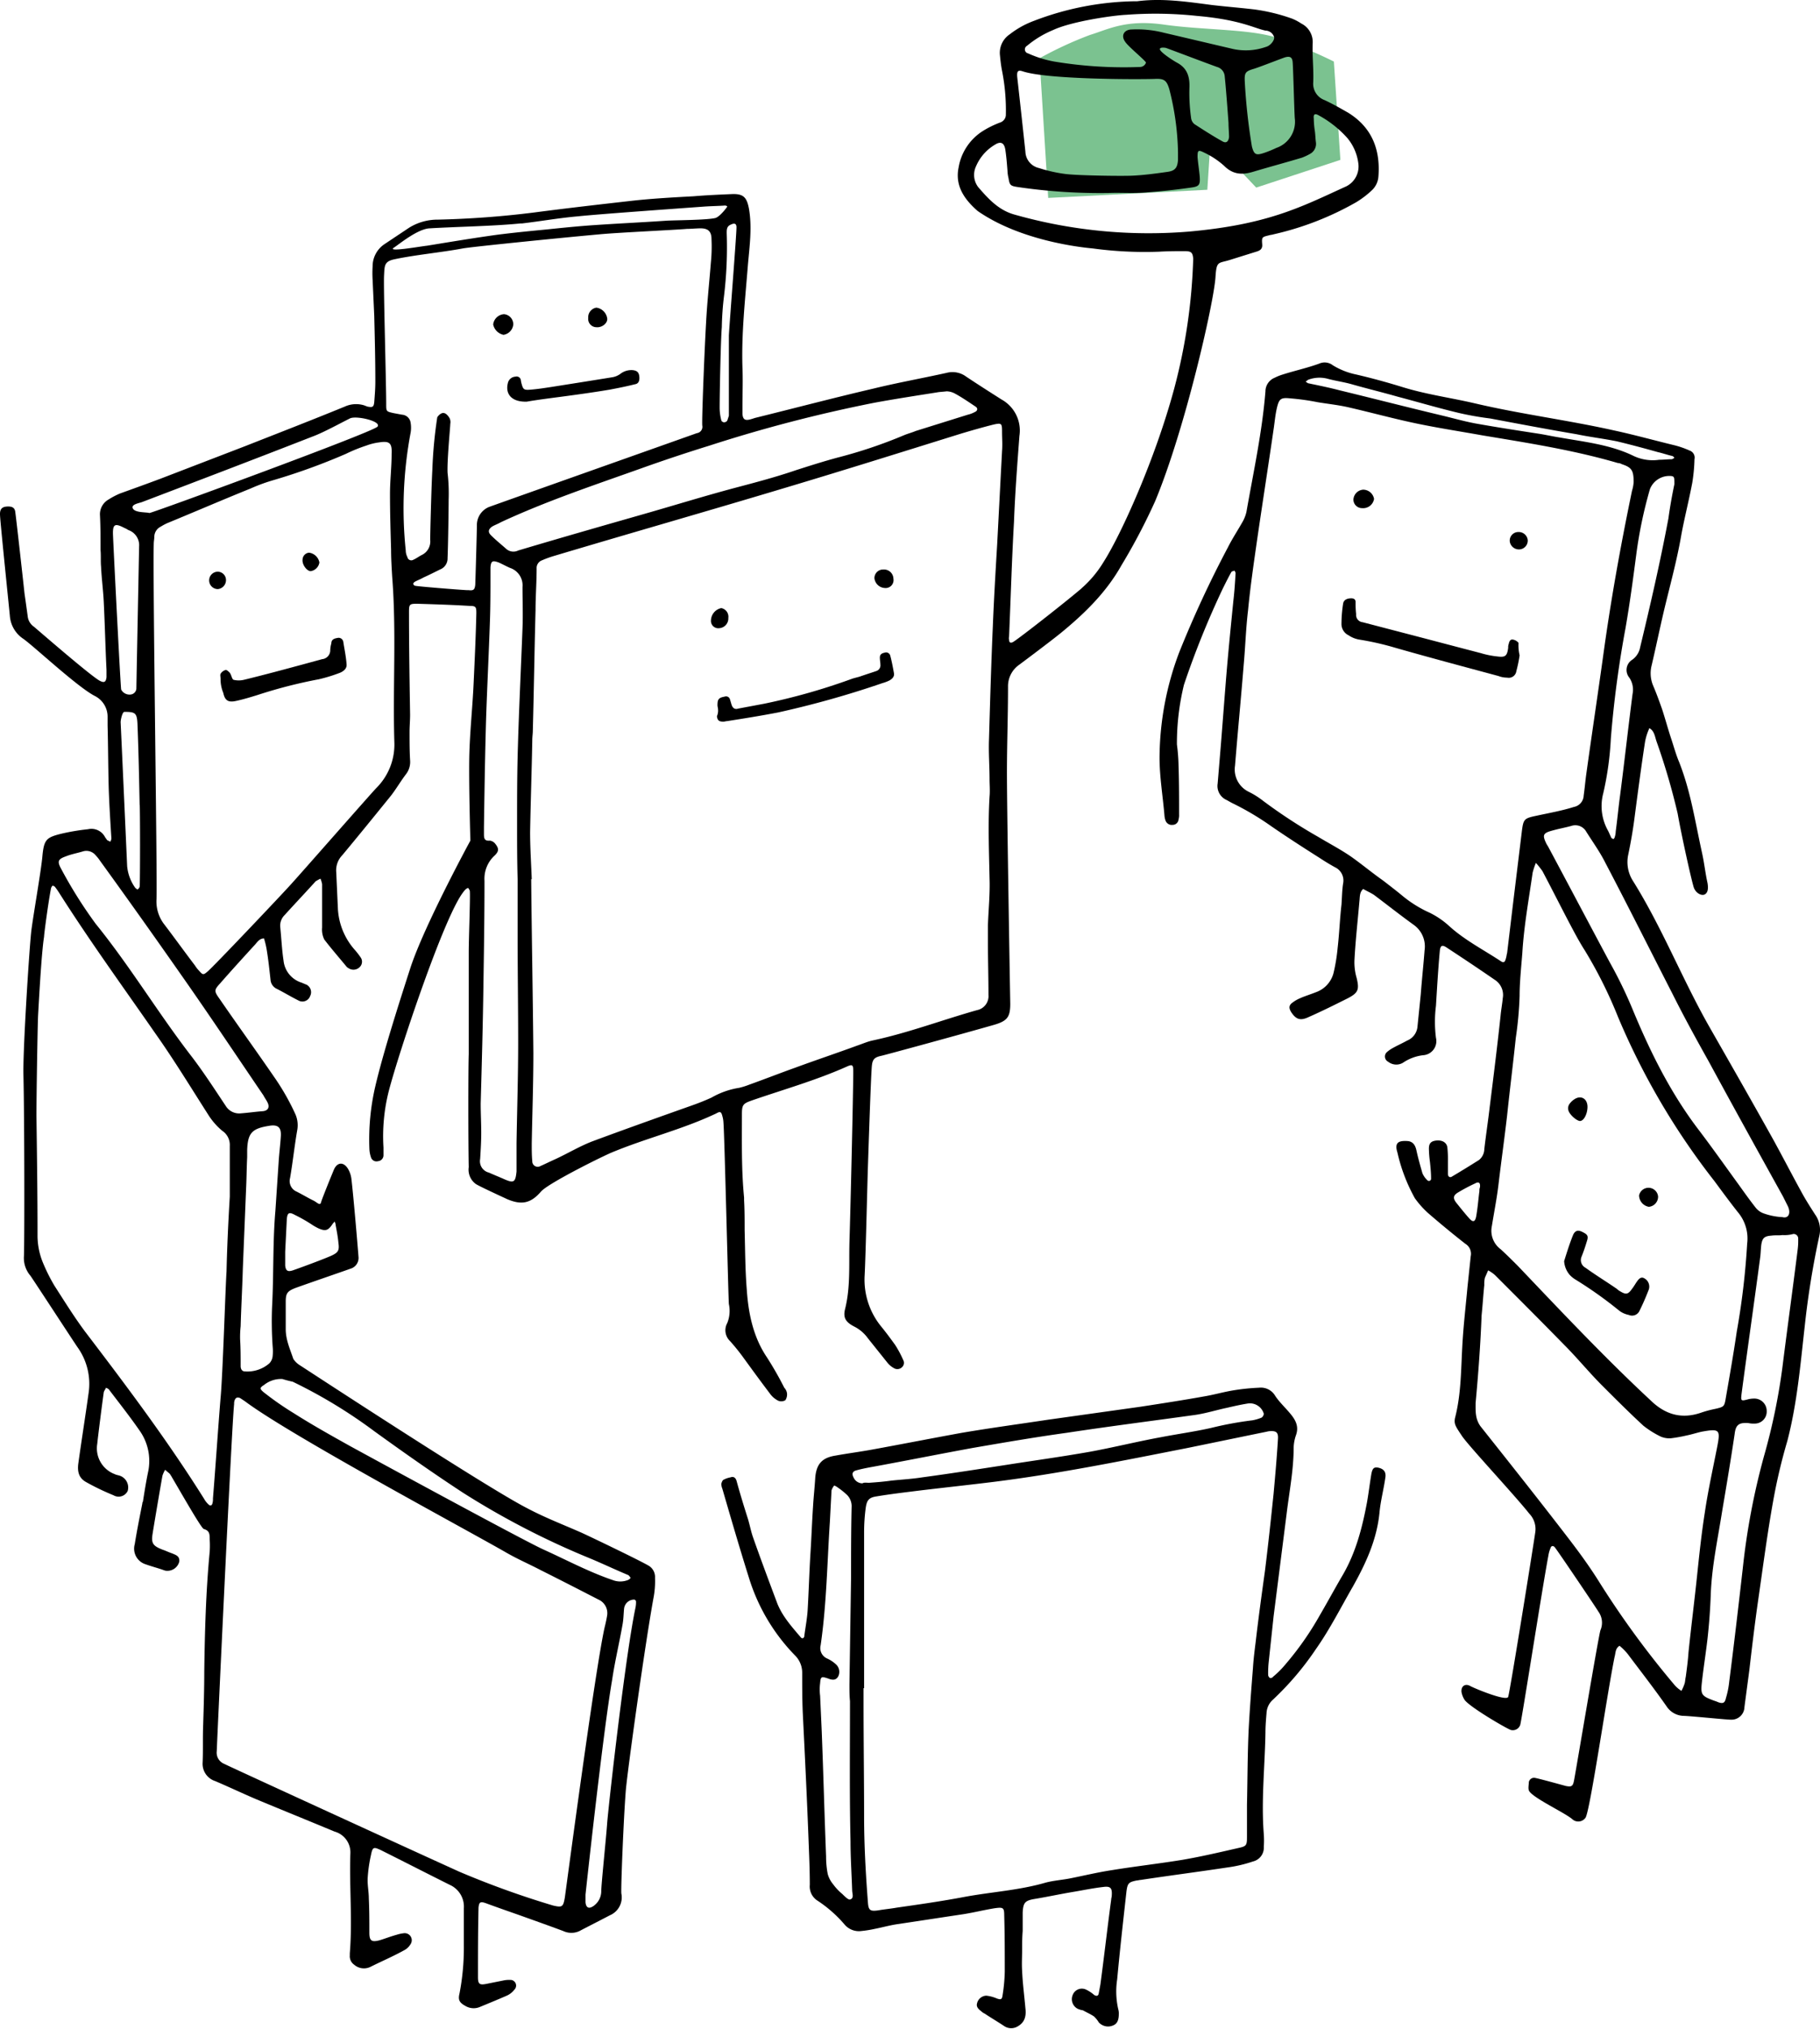 <svg id="follow" xmlns="http://www.w3.org/2000/svg" width="335.126" height="373.518" viewBox="0 0 335.126 373.518">
  <path id="Path_701" data-name="Path 701" d="M458.7,134.3l-1.6-25.7a68.841,68.841,0,0,1,9.3-4.3c3.3-1,6.6-2.9,13.6-1.9s15.4.8,20.4,2.3a87.937,87.937,0,0,1,10.9,4.5l1.2,18.1L497,132.4l-8.4-8.9-.6,9.3Z" transform="translate(-265.688 -97.871)" fill="#7bc290"/>
  <path id="Path_702" data-name="Path 702" d="M453.9,456.7v-6.6c0-1.8.4-2.1,2.2-2.5,2.4-.4,4.7-.9,7.1-1.3,1.8-.3,3.7-.7,5.5-.9,1.4-.2,1.7.2,1.6,1.6,0,.2-.1.5-.1.7-.7,5.2-1.3,10.5-2,15.7-.1.5-.2,1.1-.3,1.6s-.4.5-.8.3c-.5-.3-1-.7-1.5-1a1.92,1.92,0,0,0-2.5,1,2.23,2.23,0,0,0,.9,2.5c.3.2.7.1,1,.3a7.814,7.814,0,0,1,2,1.1,4.811,4.811,0,0,1,.9,1.1,2.519,2.519,0,0,0,2.6.6c.8-.3,1.1-.9,1.1-2.1a2.768,2.768,0,0,0-.1-.9,14.565,14.565,0,0,1-.2-5.5c.6-5.4,1.2-10.7,1.7-16.1.2-1.6.4-1.8,1.9-2.1.2,0,.5-.1.7-.1,5.3-.7,10.7-1.5,16-2.3a24.724,24.724,0,0,0,4.7-1.1,2.6,2.6,0,0,0,2-2.7,17.632,17.632,0,0,0,0-2.3c-.5-6.2.2-12.5.3-18.7,0-1.2.2-2.4.2-3.6a3.511,3.511,0,0,1,1.2-2.5,46.9,46.9,0,0,0,7.9-9.3c2.6-3.6,4.5-7.6,6.8-11.5,2.4-4.2,4.4-8.6,4.9-13.6.2-2.2.8-4.4,1.1-6.6.2-1-.3-1.5-1.4-1.7-.7-.1-1,.1-1.2,1.2-.3,1.7-.5,3.4-.8,5.2-.8,4.8-2,9.4-4.6,13.6-1.4,2.4-2.7,4.8-4.1,7.2a55.937,55.937,0,0,1-6.3,9c-.7.8-1.5,1.5-2.3,2.3a1.421,1.421,0,0,1-.6.2.713.713,0,0,1-.3-.6,16.948,16.948,0,0,1,.1-2.3c.3-2.8.5-5.6.9-8.4l2.4-18.9c.5-4.1,1.3-8.2,1.3-12.3a4.918,4.918,0,0,1,.4-2.1c.6-1.6,0-2.8-1-4-.9-1.1-2-2.1-2.8-3.3a3.225,3.225,0,0,0-3-1.5c-1.6.1-3.2.3-4.8.5-1.8.3-3.5.8-5.3,1.1-3.9.7-7.8,1.3-11.7,1.9l-17.1,2.4c-5.3.8-10.6,1.5-15.8,2.4-5.5.9-11.1,2.1-16.6,3.1-2.2.4-4.5.7-6.7,1.1-2.5.4-3.5,1.5-3.7,4.1-.1,1.7-.3,3.5-.4,5.2-.2,3-.4,6-.5,9-.2,3.4-.3,6.8-.5,10.2-.1,1.6-.4,3.1-.6,4.6-.1.5-.4.7-.7.3a24.042,24.042,0,0,1-4.4-6.5c-1.5-4-3-8-4.4-12-.4-1.2-.7-2.4-1-3.6-.7-2.2-1.3-4.5-2-6.7-.2-.6-.5-.7-1.1-.6a5.64,5.64,0,0,0-1.2.4,2.177,2.177,0,0,0-.5.8c-.1.3.1.6.2.9,1.6,5.5,3.2,10.9,4.9,16.4a37.176,37.176,0,0,0,8.6,14.4,3.928,3.928,0,0,1,1.2,3.1c0,2.4,0,4.8.1,7.2.3,8.1.7,16.2,1.1,24.3.1,2.5.2,5,.2,7.5a3.192,3.192,0,0,0,1.4,2.9,26.3,26.3,0,0,1,5,4.4,3.733,3.733,0,0,0,3.1,1.2,21.662,21.662,0,0,0,2.5-.4c1.5-.3,2.9-.7,4.4-.9,4-.6,7.9-1.2,11.9-1.8,2-.3,3.9-.8,5.8-1.1,1.4-.2,1.6-.1,1.7,1.3.1,3.5.1,7,.1,10.4a31.257,31.257,0,0,1-.4,4.3c-.1.8-.3.9-1.1.6a5.918,5.918,0,0,0-1.9-.5,1.927,1.927,0,0,0-1.7,1.4c-.2.7.4,1.1.8,1.5a2.092,2.092,0,0,0,.6.4c1.2.8,2.4,1.5,3.6,2.3a2.307,2.307,0,0,0,2.4.1c1.2-.6,1.6-1.7,1.5-3.4-.3-2.3-.5-4.5-.6-6.8,0-1.6.1-2.9.1-4.2Z" transform="translate(-265.688 -97.871)" fill="none"/>
  <path id="Path_703" data-name="Path 703" d="M352,291.9V273.2c0-2.6.3-10.1.2-11.3,0-.2-.2-.4-.3-.6a1.425,1.425,0,0,0-.4.2,4.349,4.349,0,0,0-.6.7c-3.6,4.8-11.8,29.5-13.6,36.4a33.781,33.781,0,0,0-1,10.5v1.4a1.09,1.09,0,0,1-1,1.1,1.053,1.053,0,0,1-1.3-.7,5.547,5.547,0,0,1-.3-1.7,43.282,43.282,0,0,1,1.1-11.4c1.4-6,4.3-15.1,6.4-21.6,2.5-7.8,11.1-23.6,11.1-23.6s-.3-10.3-.2-15.5c.1-4.5.6-9,.8-13.5.2-4.3.4-8.6.5-12.9,0-1.1-.1-1.3-1.2-1.3-3.2-.2-6.5-.3-9.7-.4-1.4,0-1.5.1-1.5,1.5,0,6.3.1,12.6.2,18.9,0,1.1-.1,2.2-.1,3.2,0,1.7,0,3.5.1,5.2a3.675,3.675,0,0,1-.7,2.5c-1,1.3-1.8,2.7-2.8,4-3,3.7-6,7.4-9,11a3.98,3.98,0,0,0-1.1,3.1l.3,6.6a12.4,12.4,0,0,0,3.2,7.8,14.7,14.7,0,0,1,1,1.3,1.377,1.377,0,0,1-.2,1.8,1.622,1.622,0,0,1-2,.2,1.381,1.381,0,0,1-.4-.3c-1.4-1.7-2.8-3.3-4.1-5a4.128,4.128,0,0,1-.4-2.2v-8a5.39,5.39,0,0,0-.3-1,7.255,7.255,0,0,0-.9.5c-1.9,2.1-3.8,4.1-5.7,6.2a2.744,2.744,0,0,0-.8,2.3c.2,2,.3,4.1.6,6.1a4.75,4.75,0,0,0,3.2,4c.3.1.7.3,1,.4a1.555,1.555,0,0,1,.7,2.1,1.508,1.508,0,0,1-2.2.8c-1.4-.7-2.7-1.5-4.1-2.2a1.984,1.984,0,0,1-1-1.6c-.2-1.8-.4-3.7-.7-5.5a15.984,15.984,0,0,0-.5-2.1c-.9,0-1.3.8-1.8,1.3-2.1,2.3-4.2,4.6-6.3,7-1.1,1.2-1.1,1.4-.1,2.8,3.3,4.8,6.7,9.5,10,14.3a43.763,43.763,0,0,1,4,7,5.105,5.105,0,0,1,.3,3c-.5,2.9-.8,5.8-1.3,8.7a2.109,2.109,0,0,0,1.2,2.5c1,.5,2,1.1,3,1.6.7.3,1.3,1.1,1.5.4.1-.5,2.1-5.4,2.4-6.1.6-1.3,1.7-1.4,2.5-.2a4.793,4.793,0,0,1,.7,2c.4,3.4,1.2,12.9,1.3,14.3a2.058,2.058,0,0,1-1.5,2.2c-.8.3-7.5,2.6-10,3.5-1.6.6-1.9,1-1.9,2.6v5c0,2,.8,3.7,1.4,5.5a3.839,3.839,0,0,0,1.1,1.1c.8.5,34.5,22.6,42,26.4,3.2,1.7,6.6,3,10,4.5,2.6,1.2,10.9,5.2,12.4,6.1a2.422,2.422,0,0,1,1.1,2.2,16.251,16.251,0,0,1-.3,3.8c-1.6,8.8-4.9,32.6-5.1,35.6-.4,5.2-.9,17.7-.8,18.7a3.571,3.571,0,0,1-2.1,4c-1.9,1-3.7,1.9-5.6,2.9a3.5,3.5,0,0,1-3,0c-2.7-1-5.5-2-8.3-3-2-.7-4-1.4-5.9-2.1-1.1-.4-1.3-.2-1.4.8-.1,4.3-.1,8.5-.1,12.8,0,1.3.3,1.5,1.7,1.2l3-.6a4.868,4.868,0,0,1,1.2-.1,1.048,1.048,0,0,1,.8,1.8,3.6,3.6,0,0,1-1.4,1.1c-1.6.7-3.3,1.4-5,2.1a2.965,2.965,0,0,1-2.6-.2c-1.1-.6-1.4-1.1-1.1-2.3a44.651,44.651,0,0,0,.8-8.9v-6.8a4.385,4.385,0,0,0-2.6-4.3c-4.2-2.1-8.5-4.3-12.7-6.4-1.3-.6-1.5-.6-1.8.9a26.987,26.987,0,0,0-.6,4.1c-.1,1.3.2,2.6.2,3.9.1,2.1.1,4.2.1,6.3,0,1.5.4,1.8,1.9,1.4,1-.3,2-.7,3.1-1a7.005,7.005,0,0,1,1.4-.3,1.3,1.3,0,0,1,1.2,2,3,3,0,0,1-1.3,1.2c-2,1.1-4.1,2-6.1,3a2.739,2.739,0,0,1-3-.4,1.88,1.88,0,0,1-.8-1.7v-.4c.5-6.1-.1-12.2.1-18.3a3.973,3.973,0,0,0-2.9-4.1c-4.8-2-9.5-3.9-14.3-5.9-2.6-1.1-5.1-2.3-7.7-3.4a3.332,3.332,0,0,1-2.3-3.4c.1-2.3,0-4.7.1-7,.1-3.2.2-6.5.2-9.7.1-7.4.3-14.8,1-22.1a17.632,17.632,0,0,0,0-2.3c0-.9,0-1.6-1.1-1.9-.5-.2-4.3-6.9-5.9-9.6-.1-.2-.2-.3-.3-.5-.3-.3-.6-.5-.9-.8a5.359,5.359,0,0,0-.5,1.1c-.4,2.2-1.6,9.3-1.8,10.6-.3,1.8,0,2.3,1.8,3,.6.2,1.2.5,1.8.7.7.3,1.4.5,1.3,1.5a2.248,2.248,0,0,1-2.1,1.7,1.7,1.7,0,0,1-.7-.1c-1.1-.4-2.3-.7-3.4-1.1a3.011,3.011,0,0,1-2-3.7c.4-2.5.9-5,1.4-7.5a.367.367,0,0,1,.1-.3c.3-1.9.6-3.8,1-5.7a9.659,9.659,0,0,0-1.6-7.4c-1.8-2.6-3.7-5-5.6-7.5-.1-.2-.4-.3-.6-.4-.1.3-.3.5-.4.8-.3,2.1-1.1,8.4-1.2,9.5a5.069,5.069,0,0,0,3.2,5.6c.4.2.8.2,1.2.4a2.285,2.285,0,0,1,1.2,2.7,1.853,1.853,0,0,1-2.6.8,45.9,45.9,0,0,1-5-2.4c-1.3-.7-1.7-1.8-1.5-3.4.6-4.3,1.3-8.7,1.9-13a11.549,11.549,0,0,0-2-8.4c-.5-.7-7.8-11.9-8.7-13.2a5.028,5.028,0,0,1-1.2-3.7c.1-2.9.1-25.1-.1-33.3-.1-4.6,1-21.9,1.4-26,.2-2.2,1.9-11.7,2.1-14.3.3-3,.7-3.4,3.6-4.1a40.048,40.048,0,0,1,4.8-.8,2.818,2.818,0,0,1,3.1,1.4c.1.2.3.4.4.6l.6.3a1.421,1.421,0,0,0,.2-.6c-.2-3.2-.4-6.3-.5-9.5-.1-3.8-.1-7.6-.2-11.3v-1.6a4.265,4.265,0,0,0-2.3-3.8c-3.2-1.6-11.5-9.4-13.3-10.6a5.561,5.561,0,0,1-2.4-4.2c-.2-2.1-1.7-16.6-1.8-18.4-.1-1.3.4-1.7,1.5-1.7.7,0,1.2.2,1.3,1,.2,1.4,1.6,14,1.7,15,.2,1.4.4,2.8.6,4.3a2.653,2.653,0,0,0,1.1,1.8c.5.4,10.6,9.2,12.2,10,.8.4,1.1.2,1.2-.7v-1.3c-.2-4.1-.3-8.3-.5-12.4-.1-2.2-.4-4.4-.5-6.6-.1-1,0-2-.1-3.1,0-2.1,0-4.2-.1-6.3a3.124,3.124,0,0,1,1.6-3,13.9,13.9,0,0,1,2.1-1.1c2.5-.9,5-1.8,7.4-2.7l15.6-6c6.1-2.4,12.3-4.8,18.4-7.3a5.015,5.015,0,0,1,3.6-.2c.2.1.3.1.5.2,1,.2,1.2.1,1.3-.8.1-1.3.2-2.5.2-3.8,0-4-.1-8-.2-12.1l-.3-6.6a20.851,20.851,0,0,1,0-2.5,4.906,4.906,0,0,1,2.2-4.1l4.5-3a9.884,9.884,0,0,1,5.3-1.5,173.609,173.609,0,0,0,17.6-1.3c6.1-.8,12.2-1.5,18.4-2.2,3.7-.4,7.4-.6,11.1-.8,2.3-.2,4.7-.3,7-.4,2.2-.1,2.8.6,3.2,2.7.6,3.5.1,6.9-.2,10.4-.5,6.3-1.2,12.5-1,18.8.1,2.4,0,4.8,0,7.2v1.4c.1.9.4,1.2,1.3,1,.4-.1.7-.2,1-.3,7.3-1.8,14.5-3.7,21.8-5.4,4.5-1.1,9-1.9,13.5-2.9a4.22,4.22,0,0,1,3.6.7c2.1,1.4,4.3,2.8,6.5,4.2a6.526,6.526,0,0,1,3.3,6.7c-.4,5.3-.8,10.5-1,15.8-.4,7-.6,14-.9,21,0,.2-.1.5,0,.7,0,.6.3.7.8.4,1.4-.9,9.7-7.4,12.5-9.8l.1-.1a20.447,20.447,0,0,0,4-4.8c3.2-5,9.5-18.9,13-31.9a104.531,104.531,0,0,0,3.5-23.9c-.1-1.2-.4-1.4-1.6-1.4-1.6,0-3.1,0-4.7.1a71.263,71.263,0,0,1-12.2-.6c-2.2-.2-13.3-1.4-21.2-6.9-2.4-2.1-4.2-4.6-3.5-8a9.867,9.867,0,0,1,4.6-6.8,17.723,17.723,0,0,1,3.1-1.5,1.521,1.521,0,0,0,1-1.3,37.347,37.347,0,0,0-.7-8.2c-.2-1-.3-2-.4-3a4.1,4.1,0,0,1,1.8-3.7,16.634,16.634,0,0,1,4.5-2.5,53.927,53.927,0,0,1,18.6-3.6h.4c4.6-.6,9.2.1,13.8.7,2.6.3,5.1.5,7.7.8a34.045,34.045,0,0,1,7,1.7,9.147,9.147,0,0,1,1.7.9,3.793,3.793,0,0,1,2.1,3.6c-.1,2.4.2,4.8.1,7.2a3.208,3.208,0,0,0,2.1,3.3c1.5.7,2.9,1.5,4.3,2.3,4.4,2.7,6,6.8,5.6,11.8a3.85,3.85,0,0,1-1.1,2.4,17.041,17.041,0,0,1-3,2.3,55.158,55.158,0,0,1-15.2,5.9c-.3.1-.6.1-.9.2-1.2.3-1.3.3-1.2,1.6.1.9-.4,1.2-1.1,1.4l-4.8,1.5c-2.2.7-2.5.1-2.7,3.2-.3,4.7-5.6,28-11.1,41.2a110.67,110.67,0,0,1-6.2,11.8c-2.8,5-6.8,8.9-11.2,12.5-2.1,1.7-7.2,5.5-7.6,5.8a4.813,4.813,0,0,0-2.1,4.1c0,5.3-.2,10.6-.2,15.8,0,7.5.6,41.8.6,41.9.1,3.1-.4,3.8-3.3,4.6-6.3,1.8-19.9,5.5-20.4,5.6-1.4.3-1.7.7-1.8,2.2-.2,3-.6,15.2-.7,18.3-.1,2.8-.4,16.1-.6,19.9a13.632,13.632,0,0,0,3.1,9.5c.9,1.1,1.7,2.2,2.5,3.3a19.1,19.1,0,0,1,1.5,2.8,1.062,1.062,0,0,1-.2,1.3,1.212,1.212,0,0,1-1.5.2,4,4,0,0,1-1.2-1l-3.6-4.5a6.964,6.964,0,0,0-2.6-2.2c-1.5-.8-2-1.6-1.6-3.2,1-4,.7-8.1.8-12.2.2-6.4.7-27.4.7-31.5,0-1.2-.1-1.4-1.2-.9-5.6,2.5-11.6,4.2-17.4,6.2-1.7.6-1.9.8-1.9,2.6,0,5.1-.1,10.2.4,15.3v.5c.1,1.8.1,3.7.1,5.5.1,3.7.1,7.3.4,11,.3,4.4,1.2,8.7,3.7,12.4a62.147,62.147,0,0,1,3.2,5.6,1.905,1.905,0,0,1,.5,1,1.943,1.943,0,0,1-.3,1.3,1.5,1.5,0,0,1-1.3.1,4.28,4.28,0,0,1-1.6-1.4c-1.6-2.1-3.2-4.3-4.8-6.5a37.62,37.62,0,0,0-2.5-3.1,2.738,2.738,0,0,1-.5-3.3,5.958,5.958,0,0,0,.3-3.5c-.1-.9-.8-31.2-1-33.4a5.019,5.019,0,0,0-.2-1.2c-.2-.8-.4-.9-1.1-.5-6.3,3-13.1,4.6-19.5,7.3-2.9,1.3-11.6,5.7-12.8,7.1-1.9,2.2-3.6,2.5-6.2,1.4-1.3-.6-5.2-2.4-5.8-2.8a3.254,3.254,0,0,1-1.3-3.1c-.1-4.6-.1-18.4,0-20.8h0Zm11.6-32.2h-.1c.1,10.7.3,21.3.4,32,0,5.6-.2,11.1-.3,16.7,0,1.1,0,2.2.1,3.2a1,1,0,0,0,1.5.9c.9-.4,1.7-.8,2.6-1.2,2.4-1.1,4.7-2.5,7.1-3.4,6.2-2.3,12.4-4.5,18.6-6.7,1.1-.4,2.1-.8,3.2-1.3a14.77,14.77,0,0,1,5.1-1.8,13.893,13.893,0,0,0,1.9-.6c2.8-1,5.6-2.1,8.4-3.1,3.8-1.4,7.7-2.7,11.5-4.1.9-.3,1.8-.7,2.7-.9,6.6-1.4,12.9-3.8,19.3-5.6a2.628,2.628,0,0,0,2.1-2.8c0-3.2-.1-6.5-.1-9.7v-3.1c.1-2.9.4-5.8.3-8.6-.1-5-.3-10.1,0-15.1.1-1.1,0-2.2,0-3.2,0-2.5-.2-4.9-.1-7.4.2-6.9.4-13.8.7-20.7.2-5,.5-10.1.8-15.1.3-5.7.6-11.5.9-17.2.1-1.2,0-2.4,0-3.6,0-1.5-.1-1.6-1.5-1.3-2,.5-4.1,1.1-6.1,1.7-10.6,3.3-21.1,6.6-31.8,9.8-14.3,4.3-28.7,8.4-43.1,12.7a19.451,19.451,0,0,0-2.2.8,1.5,1.5,0,0,0-1,1.5c0,2.6-.2,5.2-.2,7.7-.2,7.4-.3,14.7-.5,22.1,0,.6-.1,1.2-.1,1.8-.1,5.6-.3,11.3-.4,16.9,0,3,.2,5.9.3,8.7Zm13.9,135.4a2.73,2.73,0,0,0-1.6-2.8c-3.5-1.8-7-3.6-10.6-5.4-2.1-1.1-4.2-2-6.3-3.2-7.1-4.1-39.8-21.6-48.2-27.9l-.9-.6c-.5-.2-.8-.1-1,.4a1.7,1.7,0,0,0-.1.7c-.4,3.2-3.1,61.1-3.2,63.9a2.214,2.214,0,0,0,1.3,2.3c1.4.7,36.1,16.6,43.4,19.9a164.338,164.338,0,0,0,17.2,6.2c1.7.4,1.9.3,2.2-1.5.3-2.1,5.5-41.4,7.3-49.6.2-.8.4-1.7.5-2.4Zm-83-131.6a6.89,6.89,0,0,0,1.5,4.6c1.9,2.5,3.7,5,5.6,7.5a5.5,5.5,0,0,0,.7.9c.7.8.8.9,1.6.2.9-.7,13.8-14.3,15.4-16.1,1.3-1.4,14.9-16.9,15.7-17.7a11.293,11.293,0,0,0,3.3-8.5c-.3-10.1.4-20.3-.4-30.4-.1-1.7-.2-3.4-.2-5-.1-3.4-.2-6.8-.2-10.2,0-2.5.3-4.9.3-7.4.1-2-.4-2.4-2.3-2.1a10.548,10.548,0,0,0-2.4.6,28.694,28.694,0,0,0-3.7,1.5,114.983,114.983,0,0,1-13.2,4.8,32.932,32.932,0,0,0-4.4,1.6c-5.2,2.1-10.3,4.3-15.4,6.4a10.908,10.908,0,0,0-1.1.6,2.121,2.121,0,0,0-1.2,1.9c0,.4-.1.8-.1,1.3-.2,6.2.7,63.2.5,65.5Zm53.8-73.7c0,1.5-.1,8.7-.2,10.8a2.166,2.166,0,0,1-1.4,2.1c-1,.5-2,1-3.1,1.5-.5.3-1.1.5-1.6.8-.1.1-.3.3-.2.4a.446.446,0,0,0,.4.3c.3.1,7.6.7,9.5.8h.3c.9.1,1.1-.1,1.2-1,.1-2.8.3-10.1.3-10.9a3.6,3.6,0,0,1,2.2-3.4c1.9-.7,35.5-12.6,38.3-13.6a1.174,1.174,0,0,0,1-1.4c-.1-1.1.4-13.7.7-18.9.2-3.8.6-7.5.9-11.3a28.413,28.413,0,0,0,.1-4.1c0-1.4-.6-2-2-2-.8,0-1.7.1-2.5.1-2.3.2-13.1.7-16.1,1-6.7.6-23.6,2.3-25.2,2.6-3.7.7-8.9,1.2-12.6,2-1.9.4-1.8,1.2-1.9,3.1-.1,2.5.4,19.5.4,23.5,0,1.4,0,1.4,1.3,1.7.5.1,1.1.2,1.6.3a1.708,1.708,0,0,1,1.6,1.5,5.437,5.437,0,0,1,0,1.8,75.184,75.184,0,0,0-.9,21.7,2.663,2.663,0,0,0,.3,1.2.73.73,0,0,0,1.1.5c.5-.2,1-.6,1.6-.9a2.759,2.759,0,0,0,1.5-2.8c0-.7.2-9.3.4-12.9a82.879,82.879,0,0,1,.9-9.6c.2-.4.8-.9,1.2-.8.4,0,.9.6,1.1,1a1.729,1.729,0,0,1,.1,1c0,.6-.6,6.6-.5,9a32.754,32.754,0,0,1,.2,4.9ZM308,318.1v-9.3a3.131,3.131,0,0,0-1.4-2.8,12.493,12.493,0,0,1-2.6-3c-3.2-5-6.3-10.1-9.7-14.9-5.9-8.5-12-16.9-17.6-25.7a14.627,14.627,0,0,0-.9-1.3.758.758,0,0,0-.4-.2c-.1,0-.2.2-.3.4-.5,2.5-1.3,8.5-1.3,9-.5,3.1-1,12.8-1.1,14.5-.1,2.3-.3,14.7-.3,18.5.1,7.3.2,14.5.2,21.8a13.024,13.024,0,0,0,1,5.2,32.916,32.916,0,0,0,2.1,4.2c1.8,2.8,3.6,5.7,5.6,8.4,7.7,10.1,15.3,20.2,22,30.9a3.916,3.916,0,0,0,.8,1c.3.3.6.2.7-.2a2.768,2.768,0,0,0,.1-.9c.5-6.2.9-12.3,1.4-18.5.4-4.1.9-20.4,1.1-23.3.1-4.3.3-8.7.6-13.8ZM440,169.9c-.8.1-1.3.1-1.8.2-3.8.6-7.7,1.2-11.5,1.9a266.109,266.109,0,0,0-30.4,7.9q-6.3,1.95-12.6,4.2c-8.7,3.1-17.4,6-25.8,9.9-.5.3-1.1.5-1.6.8-.7.5-.8,1-.2,1.6.9.9,1.9,1.7,2.8,2.5a1.985,1.985,0,0,0,2.2.3c7.7-2.3,15.4-4.5,23.1-6.7,5.6-1.6,11.1-3.3,16.7-4.8,3.8-1,7.6-2,11.4-3.3,2.5-.8,5-1.6,7.6-2.3a87.424,87.424,0,0,0,12.2-4.1c.7-.3,1.5-.5,2.2-.8l9.6-3a5.024,5.024,0,0,0,1.3-.5c.5-.2.6-.7.1-1-1.2-.8-2.5-1.7-3.8-2.4a3.359,3.359,0,0,0-1.5-.4Zm-79,89.8c-.1-3.4-.1-6.8-.1-10.3,0-4.1,0-8.2.1-12.2.2-7.9.6-15.8.9-23.7.1-2.5,0-5,0-7.6a3.376,3.376,0,0,0-2.3-3.5c-.7-.3-1.4-.7-2.1-1-1.1-.4-1.4-.3-1.5.9v1.3c0,2.9,0,5.8-.1,8.6-.2,5.9-.5,11.9-.7,17.8-.2,6.7-.3,13.4-.4,20.1v1.3c0,.8.1,1.3,1.1,1.2a1.524,1.524,0,0,1,1,.6c.7.9.7,1.4-.3,2.3a5.8,5.8,0,0,0-1.7,4.5c0,6.5-.1,12.9-.2,19.4-.1,7.2-.3,14.4-.5,21.6,0,1.8.1,3.6.1,5.4,0,1.6-.1,3.2-.2,4.8a2.155,2.155,0,0,0,1.6,2.5c.9.4,1.9.8,2.8,1.2,1.8.8,2.1.6,2.3-1.4v-5.2c.1-6.2.3-12.3.3-18.5,0-6.6-.1-13.2-.1-19.8V259.7ZM484.6,140.5c14.5-1.3,20.6-4.5,28.7-8.2a4.1,4.1,0,0,0,2.5-4.4,9.051,9.051,0,0,0-2-4.6,19.67,19.67,0,0,0-5.3-4.2q-1.05-.6-.9.6a16.412,16.412,0,0,0,.2,2.3c.1.7.1,1.4.2,2.1a2.09,2.09,0,0,1-1.1,2.1,10.092,10.092,0,0,1-1.5.7c-3,.9-6,1.7-9,2.6-2,.6-3.7.5-5.3-1.1a15.074,15.074,0,0,0-3.6-2.4c-1.2-.6-1.3-.5-1.3.8.1,1.2.3,2.4.4,3.6.1,1.5-.1,1.8-1.6,2q-4.2.6-8.4.9c-2.3.2-4.6,0-6.8.1a104.132,104.132,0,0,1-16.7-1.1c-1.3-.2-1.5-.3-1.7-1.6a6.752,6.752,0,0,1-.2-1.4c-.1-1.3-.2-2.6-.4-3.9-.2-1.2-.8-1.6-1.9-.9a8.486,8.486,0,0,0-3.5,4,3.708,3.708,0,0,0,.4,3.8c1.9,2.2,3.8,4.3,6.8,5.1A90.617,90.617,0,0,0,484.6,140.5Zm-10.3-10.3c2.1-.1,4.3-.4,6.4-.7,1.4-.2,1.8-.8,1.9-2.2v-1.4a49.913,49.913,0,0,0-1.6-11.6c-.5-1.7-1-2-2.8-1.9-3.4.1-19.7.1-24.2-1.4-.9-.3-1.1,0-1,1.1.4,3.5,1.4,12.7,1.5,13.7a3.19,3.19,0,0,0,2.5,3,26.779,26.779,0,0,0,4.9,1.1c2.4.3,10.8.4,12.4.3ZM310,302.8c1.4-.1,2.7-.3,4.1-.4,1-.1,1.3-.8.8-1.7-.2-.4-.5-.8-.7-1.2-5.1-7.5-10.1-15-15.3-22.4-4.9-7-9.8-13.9-14.8-20.8a7.008,7.008,0,0,0-.8-1,2.191,2.191,0,0,0-2.4-.7c-1,.3-2.1.5-3.1.9-1.4.5-1.6.9-.9,2.2a83.018,83.018,0,0,0,6.4,10.2c6.4,7.9,11.6,16.6,17.8,24.6,2.2,2.9,4.2,6,6.2,9a2.887,2.887,0,0,0,2.7,1.3Zm-.1,41.6c.1,1.6.1,3.2.1,4.9,0,.5.2,1,.8,1a6.166,6.166,0,0,0,4.5-1.5,2.246,2.246,0,0,0,.6-1.4,8.552,8.552,0,0,0,0-1.6,66.233,66.233,0,0,1-.1-7.7c.3-5.8.1-11.6.6-17.4l.6-9c.1-1.6.3-3.1.4-4.7s-.5-2.2-2.2-1.9c-3.1.5-3.9,1.3-4,4.5v1.3c-.1,1.9-.1,3.8-.2,5.8l-.6,14.7c-.1,3.5-.3,7.1-.4,10.6a18.482,18.482,0,0,0-.1,2.4Zm7.8,7.3a4.958,4.958,0,0,0-3.4,1.1c-.8.5-.8.7-.1,1.3a55.8,55.8,0,0,0,5.6,3.9c3.3,2.1,6.7,4,10.1,5.9.7.4,32.1,17.5,35.9,19.2,4.2,1.9,8.3,4.1,12.7,5.6a3.862,3.862,0,0,0,2.8,0,1,1,0,0,0,.5-.4,2.181,2.181,0,0,0-.4-.5c-2.4-1-4.7-2.1-7.1-3.1a148.091,148.091,0,0,1-23.4-12.1c-5.5-3.6-10.9-7.4-16.3-11.3a92.286,92.286,0,0,0-15-9.1c-.9-.2-1.6-.4-1.9-.5ZM475.6,110.2a1.17,1.17,0,0,0,1.1-.8c0-.3-3.2-2.9-3.8-3.8-.9-1.2-.2-2.3,1.2-2.3a19.75,19.75,0,0,1,5.9.6c4.3,1,8.5,2,12.8,3a11.123,11.123,0,0,0,6-.4c.8-.2,1.6-1.2,1.5-1.8a1.712,1.712,0,0,0-1.6-1.2c-2-.4-4.6-2-12.6-2.7a71.988,71.988,0,0,0-13.1-.2c-2.3.1-10,1.2-13.4,2.8a18.491,18.491,0,0,0-4.8,2.9.753.753,0,0,0,.2,1.4,20.557,20.557,0,0,0,4.8,1.5A78.348,78.348,0,0,0,475.6,110.2ZM373.5,446.6V448c.1,1.1.7,1.3,1.6.6a3.317,3.317,0,0,0,1.3-2.6c0-1.3.9-9.8,1.1-12.7.4-4.6,3.4-31,5.2-39.5a4.868,4.868,0,0,0,.1-1.2.451.451,0,0,0-.3-.3,1.863,1.863,0,0,0-1.9,1.7c-.1,1-.1,2-.3,3-.6,3.4-1.4,6.7-1.9,10.1-1.7,9.8-4.9,39.5-4.9,39.5ZM503.7,109.2c-.1-.8-.5-1-1.3-.8-.4.1-4.2,1.6-5.7,2.1-1.7.5-1.9.7-1.8,2.5a108.846,108.846,0,0,0,1.3,11.8c.4,1.6.8,1.7,2.3,1.2a20.363,20.363,0,0,0,2.2-.9,5.1,5.1,0,0,0,3.4-5.5c-.1-1.5-.3-9.8-.4-10.4ZM291.3,198.5a2.959,2.959,0,0,0-1.8-3c-.3-.1-.5-.3-.8-.4-1.9-1-2.3-.8-2.2,1.4.3,6.6,1.4,28,1.5,28.3a1.745,1.745,0,0,0,1.8.9,1.175,1.175,0,0,0,1-1.1c0-.7.5-25.7.5-26.1Zm53-55.4c4.3-.7,8.5-1.4,12.8-2,3.1-.4,6.2-.7,9.3-1,2.9-.3,5.8-.6,8.8-.8,4.4-.3,8.7-.5,13.1-.8,1.3-.1,7.5-.1,9.1-.5.8-.2,2.1-1.9,2.2-2.1,0-.1-.3-.2-.4-.2-1.3.1-2.6.1-3.9.2-4.1.3-19.6,1.4-23.3,1.8-3.4.3-6.8.9-10.2,1.3h-.3c-5,.5-11.7.6-16.7.9-2.2.1-5.6,2.9-6.5,3.5-1.7,1,4.9-.2,6-.3Zm147.6-22.6s-.4-5.7-.7-8.6a1.927,1.927,0,0,0-1.4-1.7c-2.5-.9-8.8-3.3-9.4-3.5-.4-.1-1-.1-1.1.1-.4.4,2.2,2.1,3.1,2.6,1.9,1,2.4,2.6,2.3,4.7a32.607,32.607,0,0,0,.3,5.4,1.743,1.743,0,0,0,.6,1.2c1.7,1.1,3.4,2.2,5.2,3.2.7.4,1.1,0,1.2-.8,0-.8-.1-1.7-.1-2.6ZM293.2,192.3c.8-.1,41.2-14.9,42-15.9s-4-2.1-5.1-1.5c-1.8.9-4.9,2.6-6.8,3.3-10.5,4.1-21,8.1-31.5,12.1-.6.2-1.8.4-1.7,1,.2,1,2.5.8,3.1,1ZM291.4,246c-.1-5-.2-9.9-.4-14.9-.1-2-.4-2.2-2.4-2.2-.4,0-.7,1.5-.7,1.9.1,2,.9,19.7,1.2,26.5a8.139,8.139,0,0,0,1.5,4,3.986,3.986,0,0,0,.4.3,1,1,0,0,0,.4-.5c.1-.5.1-15.1,0-15.1Zm26.8,82.3h0v2.5c.1,1,.5,1.2,1.4.9.6-.2,5.3-1.9,7.1-2.7,1.3-.6,1.5-1,1.3-2.4-.1-1.1-.3-2.1-.5-3.2a1.854,1.854,0,0,0-.2-.7c-.1.2-.3.3-.4.5-.8,1.2-1.3,1.3-2.5.8a10,10,0,0,1-1.4-.8,29.1,29.1,0,0,0-3-1.7c-1.1-.6-1.4-.4-1.5.8l-.3,6Zm80-155.4a9.08,9.08,0,0,0,.3,2.3c0,.2.3.4.5.4a.713.713,0,0,0,.6-.3l.3-.9V159.6c.2-3.4,1.4-18.4,1.4-19.9,0-.7-.4-.8-1-.5-.8.3-.8.9-.8,1.6a74.54,74.54,0,0,1-.5,11.6,54.584,54.584,0,0,0-.4,5.7c-.2,2.2-.4,12.1-.4,14.8Z" transform="translate(-265.688 -97.871)" fill-rule="evenodd"/>
  <path id="Path_704" data-name="Path 704" d="M482.4,234.9a34.576,34.576,0,0,1,.3,3.9c.1,3,.1,6,.1,9a2.768,2.768,0,0,1-.1.9,1.09,1.09,0,0,1-1.1,1,1.213,1.213,0,0,1-1.3-.8,3.553,3.553,0,0,1-.2-1c-.3-3.5-.9-7.1-.9-10.6a55.478,55.478,0,0,1,3.6-19.3,200.413,200.413,0,0,1,9-19.4c.8-1.6,1.8-3.1,2.7-4.7a6.7,6.7,0,0,0,.7-1.8c1.3-7.4,2.9-14.7,3.5-22.2a2.725,2.725,0,0,1,1.7-2.5,9.386,9.386,0,0,1,1.5-.6c2.2-.7,4.5-1.2,6.7-2a2.442,2.442,0,0,1,2.5.3,13.335,13.335,0,0,0,4.3,1.7c3,.7,5.9,1.5,8.8,2.4,4.3,1.3,8.7,1.9,13,2.9,8.5,2,17.2,3.1,25.7,5,3.7.8,7.3,1.8,11,2.7a16.621,16.621,0,0,1,2.9,1,1.368,1.368,0,0,1,.9,1.6,31.243,31.243,0,0,1-.4,4.3c-.6,3.2-1.4,6.3-2,9.5-.8,4.7-2.1,9.4-3.2,14-.8,3.4-1.5,6.8-2.3,10.2a5.854,5.854,0,0,0,.3,3.7c.6,1.4,1.1,2.8,1.6,4.2.6,1.8,1.1,3.7,1.7,5.5.5,1.5.9,3,1.5,4.4,2.1,5.4,2.8,10.3,4.2,16.7.4,1.8.6,3.7,1,5.5.2,1.2,0,1.8-.5,2.1-.6.3-1.6-.2-2-1.2-.4-1.1-2.3-9.7-3-13.7a123.307,123.307,0,0,0-3.9-13.3c-.3-.9-.4-1.9-1.3-2.4a10.434,10.434,0,0,0-.8,2.5c-.7,4.6-1.3,9.1-1.9,13.7-.3,2.4-.7,4.7-1.2,7.1a6.456,6.456,0,0,0,.8,4.7c5.4,8.6,9.1,18.1,14.1,26.9,4,7,8,14,11.9,21,1.7,3.1,3.3,6.2,5,9.3.8,1.5,1.7,2.9,2.6,4.3a4.856,4.856,0,0,1,.8,3.9A156.948,156.948,0,0,0,598,342c-.8,7.1-1.4,14.2-3.2,21.1a103.367,103.367,0,0,0-2.6,11c-1.1,6.1-1.9,12.3-2.8,18.5-.6,4.2-1.1,8.4-1.6,12.7-.3,2.3-.6,4.5-.9,6.8a2.372,2.372,0,0,1-2.5,2.3c-.9,0-6.6-.6-8.6-.7a3.854,3.854,0,0,1-3.2-1.7c-2.3-3.3-4.8-6.5-7.2-9.7a10.634,10.634,0,0,0-1.5-1.5c-.8.5-.7,1.3-.9,2-1.4,6.8-4.6,29-5.4,29.7a1.63,1.63,0,0,1-2.3.3c-1.3-1.2-7-3.8-8-5.2-.3-.4-.1-1.2-.1-1.7a.974.974,0,0,1,1-.8c.4,0,5.4,1.4,5.8,1.5,1,.2,1.3.1,1.5-.9.3-1.4,4.6-27.2,4.9-27.8a3.472,3.472,0,0,0-.4-3.4c-.2-.4-7.7-11.5-8-11.8-.3-.4-.7-.3-.8.1a5.733,5.733,0,0,0-.4,1.4c-1.1,5.8-5,30.9-5.2,31.2a1.439,1.439,0,0,1-1.7.9c-.7-.2-7.4-4.1-8.5-5.5a3.945,3.945,0,0,1-.6-1.5c-.1-1.1.7-1.6,1.6-1.1.7.4,6.7,2.9,7,2,.4-1.4,4.7-28.2,5-30.4a4.06,4.06,0,0,0-1.1-3.3c-2.6-3.3-11.2-12.5-12.4-14.3s-1.5-2.2-1.3-3.3c1.2-4.6,1.1-9.4,1.4-14.1.2-3.3.6-6.7.9-10l.6-5.7a2.149,2.149,0,0,0-1-2.3c-2.3-1.8-4.6-3.7-6.8-5.6a16.683,16.683,0,0,1-2.5-2.8A31.684,31.684,0,0,1,523,310c-.6-1.9.3-2.2,1.9-2.1,1,.1,1.4.8,1.6,1.7.3,1.4.7,2.8,1.1,4.2a3.805,3.805,0,0,0,.9,1.3.4.4,0,0,0,.7-.3c0-1-.1-2-.2-3a21.057,21.057,0,0,1-.2-2.5c0-1,.4-1.4,1.4-1.5,1.1-.1,1.9.4,2,1.3a20.907,20.907,0,0,1,.1,2.5v2.3c0,.6.4.8.8.5,1.7-1,3.3-2,4.9-3a2.61,2.61,0,0,0,1-2c.3-2.6.7-5.2,1-7.8.7-5.6,1.4-11.2,2-16.8.1-1.1.3-2.1.4-3.2a3.308,3.308,0,0,0-1.5-3.4c-2.9-2-5.9-4-8.8-5.9-.9-.6-1.2-.4-1.3.7-.3,3.3-.5,6.7-.7,10a23.3,23.3,0,0,0,0,5.9,2.6,2.6,0,0,1-2.4,3.2,8.373,8.373,0,0,0-3.7,1.4,2.419,2.419,0,0,1-2.7-.2,1.078,1.078,0,0,1-.2-1.8,6.072,6.072,0,0,1,1-.7c.9-.5,1.8-.9,2.7-1.4a3.061,3.061,0,0,0,1.9-2.6c.2-2,.4-3.9.6-5.9.2-2.7.5-5.4.7-8.1a4.867,4.867,0,0,0-2-4.7c-2.5-1.8-4.9-3.7-7.3-5.5-.6-.4-1.3-.7-2-1.1-.7.6-.6,1.5-.7,2.3-.3,3.5-.7,7-.9,10.6a10.2,10.2,0,0,0,.4,3.5c.5,2.1.3,2.7-1.6,3.7-2.4,1.2-4.8,2.4-7.3,3.5-1.5.7-2.3.4-3.2-1-.4-.7-.4-1.2.3-1.7a6.375,6.375,0,0,1,1.4-.8c.9-.4,1.9-.7,2.9-1.1a5.106,5.106,0,0,0,3.3-3.8,33.539,33.539,0,0,0,.7-4.4c.3-2.6.4-5.3.7-7.9.1-1.3.1-2.6.3-3.9a2.689,2.689,0,0,0-1.5-3c-.9-.5-1.9-1.1-2.8-1.7-3-1.9-6.1-3.9-9-5.9a50.93,50.93,0,0,0-7.1-4.2c-.4-.2-.7-.4-1.1-.6a2.814,2.814,0,0,1-1.6-3l.6-7.2c.3-3.8.6-7.7.9-11.5.4-5,.9-10,1.4-15,.2-1.7.3-3.3.4-5,0-.2-.1-.3-.2-.5-.2.1-.5.1-.6.3-.5.9-1,1.9-1.5,2.9a161.541,161.541,0,0,0-7.2,17.8,45.473,45.473,0,0,0-1.3,11Zm84.1-48.3c0-2.2-.4-2.7-2.2-3.3a1.445,1.445,0,0,0-.7-.2c-8.2-2.4-16.6-3.7-25-5.1-3.9-.7-7.8-1.3-11.7-2.1-4.4-.9-8.7-2.1-13.1-3.1-1.8-.4-3.7-.6-5.5-.9a42.931,42.931,0,0,0-5-.7c-1.8-.2-2.1.1-2.5,1.8-.3,1.3-.4,2.6-.6,3.9-1,6.9-2.1,13.9-3.1,20.8-.6,4.2-1.2,8.3-1.6,12.5-.4,3.3-.5,6.7-.8,10-.5,6.2-1.1,12.4-1.6,18.6a4.563,4.563,0,0,0,2.5,4.8,15.291,15.291,0,0,1,2.7,1.7,97.346,97.346,0,0,0,10.1,6.6c2,1.2,4.1,2.3,6,3.6,2,1.4,3.9,3,5.9,4.4,1.3,1,2.6,2,3.8,3a22.2,22.2,0,0,0,4.9,3,15.646,15.646,0,0,1,3.4,2.3c2.8,2.6,6.3,4.4,9.5,6.5.7.5.9.3,1.1-.5.1-.3.1-.6.2-.9.4-3.3.8-6.7,1.2-10l1.5-12.3c.3-2.4.4-2.5,2.8-3,2.3-.5,4.6-.9,6.8-1.6a2.214,2.214,0,0,0,1.8-2.1c.2-1.4.3-2.7.5-4.1,1-7.2,2.1-14.5,3.1-21.7,1.4-10.2,3.2-20.2,5.3-30.3a6.932,6.932,0,0,0,.3-1.6Zm20.9,140.2a7.523,7.523,0,0,0-1.7-5.8c-1.5-1.9-2.9-3.8-4.3-5.7A131.749,131.749,0,0,1,563.6,285a81.72,81.72,0,0,0-6.1-12.2c-.9-1.4-1.7-2.9-2.5-4.4-1.8-3.4-3.5-6.8-5.3-10.2a15.751,15.751,0,0,0-1.2-1.5,12.661,12.661,0,0,0-.6,1.8c-.7,4.9-1.6,9.8-1.9,14.8-.2,2.6-.5,5.3-.5,7.9a66.755,66.755,0,0,1-.7,7.7c-.5,4.8-1.1,9.5-1.6,14.3-.5,4.3-1.1,8.6-1.6,12.8-.3,2.5-.8,5-1.2,7.5a4.231,4.231,0,0,0,1.6,4.3c1.1,1,2.2,2.1,3.2,3.1,8,8.4,16,16.9,24.5,24.8,2.7,2.6,5.7,3.4,9.2,2.2a19.738,19.738,0,0,1,2.6-.7c1.7-.4,1.7-.4,2-2.2.7-4,1.4-8,2-12.1a136.4,136.4,0,0,0,1.9-16.1Zm-50,29.3c0,1.5-.1,2.9.9,4.3,5.4,6.8,10.8,13.6,16.1,20.5,2,2.6,3.9,5.2,5.6,7.9a167.313,167.313,0,0,0,14.1,19.3,5.8,5.8,0,0,0,1.2,1,8.424,8.424,0,0,0,.6-1.4c.1-.4.1-.8.2-1.2.2-1.5.4-3,.5-4.5.5-4.8,1.1-9.5,1.6-14.3.4-3.8.8-7.6,1.4-11.4.6-4.1,1.5-8.1,2.3-12.2.6-3.1.4-3.3-2.9-2.7-.9.2-1.8.5-2.8.7a27.412,27.412,0,0,1-2.8.5,4.011,4.011,0,0,1-1.9-.3,17.275,17.275,0,0,1-3.2-2c-2.6-2.4-5.1-4.9-7.6-7.4-2.4-2.4-4.6-5.1-7-7.5-4.2-4.3-8.4-8.5-12.7-12.8a6.015,6.015,0,0,0-1.3-.9c-.2.5-.4.9-.6,1.4a5.284,5.284,0,0,0-.1,1.3c-.2,1.9-.3,3.7-.5,5.6C538.3,345.3,537.9,350.7,537.4,356.1Zm56.5-34.2c1.1.3,1.6-.7,1-2l-.9-1.8c-4.6-8.3-9.2-16.6-13.7-24.9-2.3-4.1-4.6-8.3-6.7-12.5-4.1-8-8.1-16-12.3-24-1-2-2.3-3.8-3.5-5.7a2.309,2.309,0,0,0-2.8-1.1c-1.1.3-2.2.5-3.3.8-1.9.5-2.1.8-1.2,2.6.1.1.1.2.2.3,3.8,7.1,7.6,14.3,11.4,21.4a81.561,81.561,0,0,1,4.1,8.4c3.3,8,7.1,15.7,12.4,22.6,2.5,3.3,4.9,6.7,7.3,10,1,1.4,2,2.8,3.1,4.2a3.316,3.316,0,0,0,1.4,1,12.067,12.067,0,0,0,3.5.7Zm0,3.3c-.7.1-1.3,0-2,.1-1.3.1-1.7.4-1.9,1.7-.1.8-.1,1.6-.2,2.3-1.1,8.3-2.3,16.6-3.4,24.9-.2,1.6-.2,1.6,1.3,1.2a4.868,4.868,0,0,1,1.2-.1,2.283,2.283,0,0,1,2.1,2.3,2.2,2.2,0,0,1-2.3,2.3,4.1,4.1,0,0,1-1.1-.1c-1.7-.1-2.3.3-2.5,2-.7,4.7-1.5,9.5-2.3,14.2-.8,5.1-1.9,10.1-2.1,15.3-.1,2.8-.3,5.5-.6,8.2-.3,2.6-.7,5.1-1,7.7s-.2,2.8,2.2,3.7a6.9,6.9,0,0,1,.8.3c.9.3,1.2.1,1.4-.8a15.943,15.943,0,0,0,.6-3c.9-7,1.7-13.9,2.5-20.9a129.121,129.121,0,0,1,3.9-20.6,113.642,113.642,0,0,0,3.4-16.4c.9-7.2,1.9-14.4,2.8-21.6a12.753,12.753,0,0,0,.1-2,.839.839,0,0,0-.9-.9,6.165,6.165,0,0,1-2,.2ZM574,187c0-1.2,0-1.4-.5-1.5a3.834,3.834,0,0,0-4,2.4,81.215,81.215,0,0,0-2.5,11.9c-.6,4.6-1.2,9.1-2,13.7a197.836,197.836,0,0,0-2.7,20.3,57.107,57.107,0,0,1-1.4,10.1,9.192,9.192,0,0,0,.9,6.9c.2.4.4.9.6,1.3a.758.758,0,0,0,.4.2s.2-.2.2-.3a3.6,3.6,0,0,0,.2-1.1c.3-2.2.5-4.4.8-6.6.8-6.2,1.5-12.5,2.3-18.7a3.942,3.942,0,0,0-.6-3,2.217,2.217,0,0,1,.4-3.2,3.6,3.6,0,0,0,1.6-2.4c1.9-7.9,3.7-15.7,5.2-23.7.3-2.2.7-4.4,1.1-6.3Zm-2.8-4.5c.8,0,1.6-.1,2.3-.1a.85.85,0,0,0,.5-.3c-.1-.1-.3-.3-.4-.3-.9-.2-1.7-.5-2.6-.7-2.5-.7-5.1-1.4-7.6-2-2.5-.5-5-.8-7.4-1.3-5.3-.9-10.6-1.9-15.9-2.9a56.706,56.706,0,0,1-5.7-1c-3.8-.9-7.5-2-11.3-3-2.8-.8-5.7-1.5-8.5-2.3-1.4-.4-2.9-.6-4.4-1a5.841,5.841,0,0,0-3.7.2,1.381,1.381,0,0,1-.4.3c.1.1.3.2.4.3,1.9.4,3.9.8,5.8,1.3,6.2,1.5,12.4,3.1,18.7,4.6,2.1.5,4.2,1.1,6.3,1.5,3.9.7,7.8,1.3,11.7,1.9,1.3.2,2.6.5,3.9.7,4.5.8,9.2,1.3,13.4,3.3a8.253,8.253,0,0,0,4.9.8ZM538.1,317.1a1.7,1.7,0,0,1,.1-.7c.1-.8-.2-1.1-.9-.7a32.39,32.39,0,0,0-3.2,1.7c-.8.5-.9,1-.3,1.8.8,1,1.6,2,2.4,2.9.7.8,1.1.7,1.3-.3.3-1.7.4-3.2.6-4.7Z" transform="translate(-265.688 -97.871)" fill-rule="evenodd"/>
  <path id="Path_705" data-name="Path 705" d="M453.9,456.7c0,1.3-.1,2.6,0,4,.1,2.3.4,4.5.6,6.8.2,1.6-.2,2.7-1.5,3.4a2.307,2.307,0,0,1-2.4-.1c-1.2-.8-2.4-1.5-3.6-2.3a2.092,2.092,0,0,1-.6-.4c-.5-.4-1-.8-.8-1.5a1.824,1.824,0,0,1,1.7-1.4,6.686,6.686,0,0,1,1.9.5c.8.3,1,.2,1.1-.6a31.252,31.252,0,0,0,.4-4.3c0-3.5,0-7-.1-10.4,0-1.4-.2-1.5-1.7-1.3-1.9.3-3.9.8-5.8,1.1-4,.6-7.9,1.2-11.9,1.8-1.5.2-2.9.6-4.4.9a21.655,21.655,0,0,1-2.5.4,3.458,3.458,0,0,1-3.1-1.2,23.562,23.562,0,0,0-5-4.4,3.088,3.088,0,0,1-1.4-2.9c0-2.5-.1-5-.2-7.5-.3-8.1-.7-16.2-1.1-24.3-.1-2.4-.1-4.8-.1-7.2a4.471,4.471,0,0,0-1.2-3.1,35.333,35.333,0,0,1-8.6-14.4c-1.7-5.4-3.3-10.9-4.9-16.4a2.92,2.92,0,0,1-.2-.9c.1-.3.2-.7.5-.8a4.234,4.234,0,0,1,1.2-.4c.5-.2.9,0,1.1.6.6,2.2,1.3,4.5,2,6.7.4,1.2.6,2.4,1,3.6,1.4,4,2.9,8,4.4,12,.9,2.5,2.7,4.5,4.4,6.5.3.4.7.2.7-.3.2-1.5.5-3.1.6-4.6.2-3.4.3-6.8.5-10.2.2-3,.3-6,.5-9,.1-1.7.3-3.5.4-5.2.2-2.5,1.2-3.7,3.7-4.1,2.2-.4,4.5-.7,6.7-1.1,5.5-1,11.1-2.1,16.6-3.1,5.3-.9,10.5-1.6,15.8-2.4l17.1-2.4c3.9-.6,7.8-1.2,11.7-1.9,1.8-.3,3.5-.8,5.3-1.1a39.068,39.068,0,0,1,4.8-.5,3.047,3.047,0,0,1,3,1.5c.8,1.2,1.9,2.2,2.8,3.3,1,1.2,1.6,2.4,1,4a7.79,7.79,0,0,0-.4,2.1c0,4.2-.8,8.2-1.3,12.3l-2.4,18.9-.9,8.4a18.483,18.483,0,0,0-.1,2.3.713.713,0,0,0,.3.6c.1.1.5,0,.6-.2a16.661,16.661,0,0,0,2.3-2.3,55.937,55.937,0,0,0,6.3-9c1.4-2.4,2.7-4.8,4.1-7.2,2.5-4.2,3.7-8.8,4.6-13.6.3-1.7.5-3.4.8-5.2.2-1.1.5-1.3,1.2-1.2,1,.2,1.5.7,1.4,1.7-.3,2.2-.9,4.4-1.1,6.6-.5,5-2.5,9.3-4.9,13.6-2.2,3.8-4.2,7.8-6.8,11.5a54.007,54.007,0,0,1-7.9,9.3,3.511,3.511,0,0,0-1.2,2.5c-.1,1.2-.2,2.4-.2,3.6-.1,6.2-.8,12.5-.3,18.7a17.632,17.632,0,0,1,0,2.3,2.6,2.6,0,0,1-2,2.7,24.724,24.724,0,0,1-4.7,1.1c-5.3.8-10.7,1.5-16,2.3-.2,0-.5.1-.7.1-1.5.3-1.7.5-1.9,2.1-.6,5.4-1.2,10.7-1.7,16.1a14.564,14.564,0,0,0,.2,5.5,2.768,2.768,0,0,1,.1.9c0,1.1-.3,1.8-1.1,2.1a2.3,2.3,0,0,1-2.6-.6,4.811,4.811,0,0,0-.9-1.1c-.6-.4-1.3-.7-2-1.1a3.811,3.811,0,0,1-1-.3,1.986,1.986,0,0,1-.9-2.5,1.8,1.8,0,0,1,2.5-1,6.528,6.528,0,0,1,1.5,1c.4.2.7.2.8-.3s.2-1.1.3-1.6c.7-5.2,1.3-10.5,2-15.7,0-.2.1-.5.1-.7.1-1.4-.2-1.8-1.6-1.6-1.8.2-3.7.6-5.5.9-2.4.4-4.7.9-7.1,1.3-1.8.3-2.1.7-2.2,2.5v3.4c-.1,1.2-.1,2.3-.1,3.4Zm-29.1-48.1h-.1v2.9c0,6.9.1,13.8.1,20.7,0,5.3.3,10.6.7,15.8.1,1.5.4,1.7,1.9,1.5,1.1-.2,2.3-.3,3.4-.5,4.2-.6,8.4-1.2,12.6-2,4.9-.9,10-1.2,14.8-2.6,1.5-.4,3.1-.5,4.6-.8,2.5-.5,5-1.1,7.6-1.5,4.3-.7,8.7-1.2,13-1.9,3.5-.6,6.9-1.4,10.4-2.2,1.4-.3,1.5-.5,1.5-2v-5.9c.1-4.6.1-9.1.3-13.7.2-3.8.5-7.7.8-11.5.1-1.6.3-3.2.5-4.8.5-4.3,1.1-8.7,1.7-13,.6-4.8,1.1-9.5,1.6-14.3.3-3.3.6-6.7.8-10,.1-1.3-.3-1.6-1.6-1.5a4.331,4.331,0,0,0-.5.1c-4.9,1-9.7,2-14.6,3-11.7,2.3-23.5,4.7-35.4,6.2-4.8.6-9.6,1.1-14.5,1.7-2.4.3-4.9.6-7.3,1-1.4.2-1.8.7-2,2.1a34.01,34.01,0,0,0-.3,4.5Zm-2.6,2.4h0c-.1-1-.1-2-.1-3.1q.15-9.9.3-19.8c0-4.3,0-8.5.1-12.8a2.951,2.951,0,0,0-1.1-2.5,13.447,13.447,0,0,0-1.4-1.1,2.739,2.739,0,0,0-.7-.4,2.622,2.622,0,0,0-.5.9l-.3,5.7c-.5,7.6-.6,15.2-1.7,22.8a2.092,2.092,0,0,0,1.1,2.4,6.19,6.19,0,0,1,1.7,1.1,1.875,1.875,0,0,1,.4,2.3c-.4.6-.9.7-1.9.3-1.2-.4-1.3-.3-1.4.9a8.844,8.844,0,0,0,0,2.3l.3,6.6c.3,7.7.5,15.3.8,23a16.553,16.553,0,0,0,.3,3.2,4.981,4.981,0,0,0,1,1.9,9.762,9.762,0,0,0,1.7,1.8c.4.4,1.1,1.1,1.4,1,.8-.2.4-1.1.4-1.7-.1-3-.3-6-.3-9-.2-8.5-.1-17.2-.1-25.8Zm3.5-40.2c1.4-.1,2.7-.2,4.1-.4,1.9-.2,3.8-.3,5.7-.6,5.2-.7,10.3-1.5,15.5-2.3,5.1-.8,10.2-1.5,15.3-2.4,4.4-.8,8.8-1.9,13.2-2.7,3.1-.6,6.1-1,9.2-1.7a63.622,63.622,0,0,1,7.6-1.4,8.446,8.446,0,0,0,1.7-.5,1.012,1.012,0,0,0,.4-.7,2.653,2.653,0,0,0-2.9-1.9c-1.3.2-2.6.5-3.9.8-1.9.4-3.8,1-5.8,1.3-7.9,1.1-15.8,2.1-23.7,3.3-5.8.8-11.6,1.8-17.4,2.8-6,1.1-12,2.3-18,3.4-1.1.2-2.2.4-3.3.7-.8.2-.9.7-.5,1.4a1.781,1.781,0,0,0,1.6,1c.3-.2.8-.1,1.2-.1Z" transform="translate(-265.688 -97.871)" fill-rule="evenodd"/>
  <g id="Group_36" data-name="Group 36" transform="translate(-265.688 -97.871)">
    <path id="Path_706" data-name="Path 706" d="M363.6,259.7c-.1-2.9-.3-5.8-.2-8.6.1-5.6.3-11.3.4-16.9,0-.6.1-1.2.1-1.8.2-7.4.3-14.7.5-22.1.1-2.6.2-5.2.2-7.7a1.353,1.353,0,0,1,1-1.5c.7-.3,1.5-.5,2.2-.8,14.4-4.2,28.7-8.4,43.1-12.7,10.6-3.2,21.2-6.6,31.8-9.8,2-.6,4-1.1,6.1-1.7,1.4-.4,1.5-.3,1.5,1.3V181c-.3,5.7-.6,11.5-.9,17.2-.3,5-.6,10.1-.8,15.1-.3,6.9-.5,13.8-.7,20.7-.1,2.5.1,4.9.1,7.4,0,1.1.1,2.2,0,3.2-.3,5-.2,10.1,0,15.1.1,2.9-.2,5.7-.3,8.6v3.1c0,3.2.1,6.5.1,9.7a2.628,2.628,0,0,1-2.1,2.8c-6.4,1.9-12.7,4.2-19.3,5.6a14.264,14.264,0,0,0-2.7.9c-3.8,1.4-7.7,2.7-11.5,4.1-2.8,1-5.6,2.1-8.4,3.1a10.564,10.564,0,0,1-1.9.6,16.385,16.385,0,0,0-5.1,1.8,30.541,30.541,0,0,1-3.2,1.3c-6.2,2.2-12.4,4.4-18.6,6.7a57.938,57.938,0,0,0-7.1,3.4c-.9.4-1.7.9-2.6,1.2q-1.35.6-1.5-.9c-.1-1.1-.1-2.2-.1-3.2.1-5.6.4-11.2.3-16.7-.1-10.7-.3-21.3-.4-32C363.5,259.7,363.5,259.7,363.6,259.7Zm34.3-31.3a6.149,6.149,0,0,0,.1,1.4c.1.8.3,1,1.2,1a1.7,1.7,0,0,0,.7-.1c3.1-.5,6.3-1,9.4-1.6a189.309,189.309,0,0,0,19.2-5.4,5.024,5.024,0,0,0,1.3-.5c.5-.3.9-.7.8-1.3-.2-1.1-.4-2.2-.7-3.3a.747.747,0,0,0-1-.5c-.5.1-.9.3-.9.9a6.151,6.151,0,0,0,.1,1.3,1.1,1.1,0,0,1-.8,1.2l-2.7.9a8.446,8.446,0,0,0-1.7.5,114.852,114.852,0,0,1-16.2,4.6l-4.8.9c-.7.1-1-.1-1.2-.7-.1-.3-.2-.7-.3-1a.781.781,0,0,0-1-.5c-1,.2-1.3.5-1.3,1.6-.2.1-.2.4-.2.6Zm1.9-16.8c0-1.1-.5-1.7-1.4-1.8a2.381,2.381,0,0,0-1.9,2.3,1.342,1.342,0,0,0,1.5,1.4A1.76,1.76,0,0,0,399.8,211.6Zm28.8-5.5a1.628,1.628,0,0,0,1.7-1.7,1.8,1.8,0,0,0-1.9-1.7,1.522,1.522,0,0,0-1.6,1.6,1.859,1.859,0,0,0,1.8,1.8Z" fill="none"/>
    <path id="Path_707" data-name="Path 707" d="M306.3,222.8h0a10.856,10.856,0,0,0,.4,2.5c.3,1.4.9,1.8,2.3,1.5,1.3-.3,2.7-.7,4-1.1a110.109,110.109,0,0,1,11.3-2.9c1.3-.3,2.6-.8,3.9-1.2a1.456,1.456,0,0,0,1.2-1.6c-.1-1.4-.4-2.7-.6-4.1a.875.875,0,0,0-1.1-.7c-.6.1-1,.3-1.1,1a5.019,5.019,0,0,1-.2,1.2,1.649,1.649,0,0,1-1.5,1.7l-3.3.9c-3.7,1-7.4,2-11.1,2.9a3.079,3.079,0,0,1-1.9,0c-.3-.1-.4-.9-.7-1.3-.2-.3-.6-.6-.8-.5a2.016,2.016,0,0,0-.9.7c0,.3.1.7.1,1ZM322.9,203a2.021,2.021,0,0,0,1.7-1.6,2.349,2.349,0,0,0-1.9-1.8,1.309,1.309,0,0,0-1.2,1.3A1.969,1.969,0,0,0,322.9,203Zm-15.6,1.6a1.394,1.394,0,0,0-1.5-1.4,1.728,1.728,0,0,0-1.7,1.5,1.607,1.607,0,1,0,3.2-.1Z" fill="none"/>
    <path id="Path_708" data-name="Path 708" d="M362.7,171.8c1.7-.2,4-.6,6.3-.9,3-.4,5.9-.8,8.9-1.3,1.6-.3,3.2-.6,4.7-1,.7-.2.9-.7.8-1.5-.1-.7-.4-1-1.2-1.1a3.166,3.166,0,0,0-2.3.7,3.506,3.506,0,0,1-1.4.6c-3.8.6-7.6,1.2-11.3,1.8-1.3.2-2.6.4-3.9.5-1.2.1-1.3,0-1.6-1.2a4.331,4.331,0,0,0-.1-.5.824.824,0,0,0-1-.7,1.5,1.5,0,0,0-1.4,1.2C358.7,170.4,359.9,171.9,362.7,171.8Zm-4.2-16.1a2.054,2.054,0,0,0-1.9,2,2.467,2.467,0,0,0,1.9,1.9,2.231,2.231,0,0,0,1.8-1.9C360.2,156.6,359.4,155.6,358.5,155.7Zm15.5.7a1.634,1.634,0,0,0,1.6,1.8,1.975,1.975,0,0,0,2-1.6,2.566,2.566,0,0,0-2-2C374.7,154.5,374,155.4,374,156.4Z" fill="none"/>
    <path id="Path_709" data-name="Path 709" d="M440,169.9a7.323,7.323,0,0,1,1.6.4c1.3.7,2.5,1.6,3.8,2.4.5.3.4.7-.1,1a6.944,6.944,0,0,1-1.3.5l-9.6,3a9.749,9.749,0,0,0-2.2.8,87.425,87.425,0,0,1-12.2,4.1c-2.5.7-5.1,1.5-7.6,2.3-3.7,1.3-7.6,2.3-11.4,3.3-5.6,1.5-11.2,3.2-16.7,4.8-7.7,2.2-15.4,4.5-23.1,6.7a2.457,2.457,0,0,1-2.2-.3,33.29,33.29,0,0,1-2.8-2.5c-.6-.6-.5-1.1.2-1.6.5-.3,1.1-.5,1.6-.8a268.767,268.767,0,0,1,25.8-9.9q6.3-2.25,12.6-4.2a266.109,266.109,0,0,1,30.4-7.9c3.8-.7,7.7-1.3,11.5-1.9a3.922,3.922,0,0,1,1.7-.2Z" fill="none"/>
    <path id="Path_710" data-name="Path 710" d="M361,259.7v10.4c0,6.6.1,13.2.1,19.8,0,6.2-.2,12.3-.3,18.5v5.2c-.1,2-.4,2.2-2.3,1.4-.9-.4-1.9-.8-2.8-1.2a2.21,2.21,0,0,1-1.6-2.5c.1-1.6.2-3.2.2-4.8,0-1.8-.1-3.6-.1-5.4.1-7.2.3-14.4.5-21.6.1-6.5.2-12.9.2-19.4a5.667,5.667,0,0,1,1.7-4.5c1-.9,1-1.5.3-2.3a1.524,1.524,0,0,0-1-.6c-.9,0-1.1-.5-1.1-1.2v-1.3c.1-6.7.2-13.4.4-20.1.2-5.9.5-11.9.7-17.8.1-2.9,0-5.8.1-8.6v-1.3c.1-1.2.3-1.4,1.5-.9.7.3,1.4.7,2.1,1a3.376,3.376,0,0,1,2.3,3.5c0,2.5.1,5,0,7.6l-.9,23.7c-.1,4.1-.1,8.2-.1,12.2,0,3.3,0,6.8.1,10.2Z" fill="none"/>
    <path id="Path_711" data-name="Path 711" d="M566.5,186.6a12.535,12.535,0,0,1-.2,1.5c-2,10-3.9,20.1-5.3,30.3-1,7.2-2,14.5-3.1,21.7-.2,1.4-.3,2.7-.5,4.1a2.214,2.214,0,0,1-1.8,2.1c-2.2.7-4.5,1-6.8,1.6-2.4.6-2.5.6-2.8,3l-1.5,12.3c-.4,3.3-.8,6.7-1.2,10a2.919,2.919,0,0,1-.2.9c-.2.8-.4.9-1.1.5-3.2-2.1-6.6-3.8-9.5-6.5a15.645,15.645,0,0,0-3.4-2.3,30.606,30.606,0,0,1-4.9-3c-1.3-1-2.5-2-3.8-3a64.561,64.561,0,0,0-5.9-4.4c-1.9-1.3-4-2.4-6-3.6a72.94,72.94,0,0,1-10.1-6.6,15.289,15.289,0,0,0-2.7-1.7,4.492,4.492,0,0,1-2.5-4.8c.6-6.2,1.1-12.4,1.6-18.6.3-3.3.4-6.7.8-10,.5-4.2,1-8.3,1.6-12.5,1-6.9,2-13.9,3.1-20.8l.6-3.9c.3-1.7.7-2,2.5-1.8,1.7.2,3.3.5,5,.7,1.8.3,3.7.5,5.5.9,4.4,1,8.7,2.1,13.1,3.1q5.85,1.2,11.7,2.1a235.579,235.579,0,0,1,25,5.1,1.854,1.854,0,0,0,.7.2C566.1,183.9,566.5,184.5,566.5,186.6Zm-21,31.9a14.154,14.154,0,0,0-.4-2,1.174,1.174,0,0,0-1-.6c-.5-.1-.7.3-.8.8a1.7,1.7,0,0,1-.1.7c-.2,1.5-.5,1.7-2,1.6-1-.1-2-.4-3-.6-5-1.3-9.9-2.6-14.9-3.9l-6.9-1.8a1.487,1.487,0,0,1-1.2-1.5,16.955,16.955,0,0,0-.1-2.2.709.709,0,0,0-.8-.7c-.8,0-1.4.3-1.5,1a23.4,23.4,0,0,0-.3,3.8,2.368,2.368,0,0,0,1.3,2,6.982,6.982,0,0,0,2,.8,48.578,48.578,0,0,1,6.6,1.5c6.3,1.8,12.7,3.5,19,5.2a9,9,0,0,0,1.6.3c.9,0,1.5-.3,1.7-1.2a16.543,16.543,0,0,0,.8-3.2Zm-26.8-28.8a2.033,2.033,0,0,0-1.9-1.7,1.936,1.936,0,0,0-1.8,1.8,1.577,1.577,0,0,0,1.6,1.6,2.14,2.14,0,0,0,2.1-1.7Zm28.3,7.6a1.663,1.663,0,0,0-3.3.4,1.71,1.71,0,0,0,1.6,1.4A1.765,1.765,0,0,0,547,197.3Z" fill="none"/>
    <path id="Path_712" data-name="Path 712" d="M587.4,326.8a118.044,118.044,0,0,1-2,16.1c-.7,4-1.4,8-2,12.1-.3,1.8-.3,1.8-2,2.2a25.038,25.038,0,0,0-2.6.7c-3.5,1.2-6.5.4-9.2-2.2-8.5-8-16.5-16.4-24.5-24.8a31.062,31.062,0,0,0-3.2-3.1,4.5,4.5,0,0,1-1.6-4.3c.4-2.5.9-5,1.2-7.5.6-4.3,1.1-8.5,1.6-12.8.6-4.8,1.1-9.5,1.6-14.3a66.755,66.755,0,0,0,.7-7.7c0-2.6.4-5.3.5-7.9.3-5,1.2-9.9,1.9-14.8a12.666,12.666,0,0,1,.6-1.8,8.775,8.775,0,0,1,1.2,1.5c1.8,3.4,3.5,6.8,5.3,10.2.8,1.5,1.6,3,2.5,4.4a66.205,66.205,0,0,1,6.1,12.2c4.4,11,10.6,20.9,17.8,30.3,1.5,1.9,2.8,3.9,4.3,5.7a7.235,7.235,0,0,1,1.8,5.8ZM553.7,330a3.837,3.837,0,0,0,1.1,2.5,10.63,10.63,0,0,0,1.1.9,74.814,74.814,0,0,1,7.9,5.6,11.083,11.083,0,0,0,1.9.9,1.541,1.541,0,0,0,2-.8c.6-1.3,1.2-2.6,1.7-3.9a1.436,1.436,0,0,0-.5-1.8c-.6-.5-1-.6-1.5.1-.4.5-.7,1.1-1.1,1.6-.7.9-1.1,1-2.1.5a1.794,1.794,0,0,1-.7-.5c-1.6-1.1-3.2-2.1-4.8-3.2-.3-.2-.7-.5-1-.7a1.63,1.63,0,0,1-.7-2c.3-1,.7-1.9,1-2.9.3-.9.1-1.2-.7-1.6-.9-.4-1.5-.4-1.9.6a26.4,26.4,0,0,0-1.7,4.7Zm4.3-28.4c0-1.5-1.2-2.2-2.4-1.4a2.41,2.41,0,0,0-1,1,1.417,1.417,0,0,0-.1,1.1,3.581,3.581,0,0,0,2.2,1.9C557.4,304.1,558,302.8,558,301.6Zm13,16.5a1.6,1.6,0,0,0-1.7-1.6,1.851,1.851,0,0,0-1.8,1.4,2.158,2.158,0,0,0,1.8,2.1A1.869,1.869,0,0,0,571,318.1Z" fill="none"/>
    <path id="Path_713" data-name="Path 713" d="M537.4,356.1c.5-5.4.9-10.8,1.4-16.1.2-1.9.3-3.7.5-5.6a5.7,5.7,0,0,1,.1-1.3,5.911,5.911,0,0,1,.6-1.4,10.139,10.139,0,0,1,1.3.9c4.2,4.2,8.5,8.5,12.7,12.8,2.4,2.4,4.6,5.1,7,7.5,2.5,2.5,5,5,7.6,7.4a17.273,17.273,0,0,0,3.2,2,3.194,3.194,0,0,0,1.9.3,27.406,27.406,0,0,0,2.8-.5,22.909,22.909,0,0,1,2.8-.7c3.3-.6,3.4-.4,2.9,2.7-.7,4.1-1.6,8.1-2.3,12.2-.6,3.8-1,7.6-1.4,11.4-.5,4.8-1.1,9.5-1.6,14.3-.2,1.5-.4,3-.5,4.5-.1.4-.1.8-.2,1.2-.2.5-.4,1-.6,1.4a5.8,5.8,0,0,1-1.2-1,146.6,146.6,0,0,1-14.1-19.3,74.813,74.813,0,0,0-5.6-7.9c-5.3-6.9-10.7-13.7-16.1-20.5-1.3-1.4-1.2-2.8-1.2-4.3Z" fill="none"/>
    <path id="Path_714" data-name="Path 714" d="M593.9,321.9c-1.4-.2-2.4-.3-3.4-.5a3.316,3.316,0,0,1-1.4-1c-1.1-1.4-2.1-2.8-3.1-4.2-2.4-3.3-4.8-6.7-7.3-10-5.3-6.9-9.1-14.6-12.4-22.6a92.968,92.968,0,0,0-4.1-8.4c-3.9-7.1-7.6-14.3-11.4-21.4-.1-.1-.1-.2-.2-.3-.9-1.8-.7-2.1,1.2-2.6,1.1-.3,2.2-.6,3.3-.8a2.309,2.309,0,0,1,2.8,1.1c1.1,1.9,2.4,3.7,3.5,5.7,4.1,8,8.1,16,12.3,24,2.2,4.2,4.5,8.4,6.7,12.5,4.6,8.3,9.2,16.6,13.7,24.9l.9,1.8c.5,1.1,0,2.1-1.1,1.8Z" fill="none"/>
    <path id="Path_715" data-name="Path 715" d="M593.9,325.2h2.2a.8.8,0,0,1,.9.9,13.405,13.405,0,0,1-.1,2c-.9,7.2-1.9,14.4-2.8,21.6a116.5,116.5,0,0,1-3.4,16.4,162.457,162.457,0,0,0-3.9,20.6c-.8,7-1.7,13.9-2.5,20.9-.1,1-.4,2-.6,3-.3.9-.5,1-1.4.8a6.9,6.9,0,0,1-.8-.3c-2.4-.9-2.6-1.1-2.2-3.7.3-2.6.8-5.1,1-7.7.3-2.7.5-5.5.6-8.2.2-5.2,1.3-10.2,2.1-15.3.8-4.7,1.5-9.5,2.3-14.2.3-1.7.8-2.1,2.5-2,.4,0,.7.1,1.1.1a2.3,2.3,0,0,0,.2-4.6,2.462,2.462,0,0,0-1.2.1c-1.5.3-1.5.4-1.3-1.2,1.1-8.3,2.3-16.6,3.4-24.9.1-.8.1-1.6.2-2.3.2-1.3.5-1.6,1.9-1.7A5.23,5.23,0,0,1,593.9,325.2Z" fill="none"/>
    <path id="Path_716" data-name="Path 716" d="M574,187c-.4,1.9-.8,4.1-1.2,6.4-1.5,8-3.3,15.8-5.2,23.7a2.894,2.894,0,0,1-1.6,2.4,2.217,2.217,0,0,0-.4,3.2,4.03,4.03,0,0,1,.6,3c-.8,6.2-1.6,12.5-2.3,18.7-.3,2.2-.5,4.4-.8,6.6a4.251,4.251,0,0,1-.2,1.1c0,.1-.1.3-.2.3-.2,0-.4-.1-.4-.2-.2-.4-.4-.9-.6-1.3a9.682,9.682,0,0,1-.9-6.9,84.624,84.624,0,0,0,1.4-10.1c.5-6.8,1.6-13.6,2.7-20.3.8-4.5,1.4-9.1,2-13.7a96.759,96.759,0,0,1,2.5-11.9,3.761,3.761,0,0,1,4-2.4c.6,0,.6.2.6,1.4Z" fill="none"/>
    <path id="Path_717" data-name="Path 717" d="M571.2,182.5a9.193,9.193,0,0,1-4.9-.7c-4.2-2-8.9-2.5-13.4-3.3-1.3-.2-2.6-.5-3.9-.7-3.9-.7-7.8-1.2-11.7-1.9-2.1-.4-4.2-1-6.3-1.5-6.2-1.5-12.4-3.1-18.7-4.6-1.9-.5-3.9-.8-5.8-1.3-.1,0-.3-.2-.4-.3.1-.1.2-.3.4-.3a5.841,5.841,0,0,1,3.7-.2c1.4.4,2.9.7,4.4,1,2.8.7,5.7,1.5,8.5,2.3,3.8,1,7.5,2.1,11.3,3,1.9.5,3.8.6,5.7,1,5.3.9,10.6,1.9,15.9,2.9,2.5.4,5,.7,7.4,1.3,2.6.6,5.1,1.3,7.6,2a25.038,25.038,0,0,1,2.6.7c.2,0,.3.2.4.3-.2.1-.3.3-.5.3A17.651,17.651,0,0,0,571.2,182.5Z" fill="none"/>
    <path id="Path_718" data-name="Path 718" d="M538.1,317.1c-.2,1.5-.4,3.1-.7,4.6-.2,1-.6,1.1-1.3.3-.8-.9-1.6-1.9-2.4-2.9-.6-.8-.5-1.3.3-1.8,1-.6,2.1-1.1,3.2-1.7.7-.3.9-.1.9.7A2.153,2.153,0,0,1,538.1,317.1Z" fill="none"/>
    <path id="Path_719" data-name="Path 719" d="M424.8,408.6V380a34.016,34.016,0,0,1,.3-4.5c.2-1.4.5-1.9,2-2.1,2.4-.4,4.9-.7,7.3-1,4.8-.6,9.6-1.1,14.5-1.7,11.9-1.5,23.6-3.9,35.4-6.2,4.9-1,9.7-2,14.6-3a4.331,4.331,0,0,0,.5-.1c1.3-.2,1.7.1,1.6,1.5-.2,3.4-.4,6.7-.8,10-.5,4.8-1.1,9.5-1.6,14.3-.5,4.3-1.1,8.7-1.7,13-.2,1.6-.3,3.2-.5,4.8-.3,3.8-.7,7.6-.8,11.5-.2,4.6-.2,9.1-.3,13.7v5.9c0,1.5-.2,1.7-1.5,2-3.4.8-6.9,1.6-10.4,2.2-4.3.7-8.7,1.2-13,1.9-2.5.4-5,1-7.6,1.5-1.5.3-3.1.4-4.6.8-4.9,1.4-9.9,1.7-14.8,2.6-4.2.7-8.4,1.3-12.6,2-1.1.2-2.2.3-3.4.5-1.5.2-1.8,0-1.9-1.5-.4-5.3-.7-10.5-.7-15.8,0-6.9-.1-13.8-.1-20.7v-2.9c0-.1,0-.1.1-.1Z" fill="none"/>
    <path id="Path_720" data-name="Path 720" d="M422.2,411v25.9c0,3,.2,6,.3,9,0,.6.3,1.5-.4,1.7-.3.1-1-.6-1.4-1-.6-.6-1.2-1.2-1.7-1.8a6.916,6.916,0,0,1-1-1.9,16.55,16.55,0,0,1-.3-3.2c-.3-7.7-.5-15.3-.8-23l-.3-6.6v-2.3c.1-1.2.2-1.3,1.4-.9,1,.3,1.5.3,1.9-.3a1.875,1.875,0,0,0-.4-2.3c-.5-.4-1.1-.7-1.7-1.1a2.209,2.209,0,0,1-1.1-2.4c1.1-7.6,1.3-15.2,1.7-22.8l.3-5.7a1.382,1.382,0,0,1,.5-.9c.1-.1.5.2.7.4.5.4.9.7,1.4,1.1a2.951,2.951,0,0,1,1.1,2.5c-.1,4.3,0,8.5-.1,12.8q-.15,9.9-.3,19.8c.1,1,.1,2,.2,3h0Z" fill="none"/>
    <path id="Path_721" data-name="Path 721" d="M425.7,370.8h-1.3c-.8.1-1.2-.4-1.6-1-.4-.7-.2-1.2.5-1.4,1.1-.3,2.2-.5,3.3-.7,6-1.2,12-2.4,18-3.4,5.8-1,11.6-1.9,17.4-2.8,7.9-1.1,15.8-2.1,23.7-3.3,1.9-.3,3.9-.8,5.8-1.3,1.3-.3,2.6-.6,3.9-.8a2.719,2.719,0,0,1,2.9,1.9,1.012,1.012,0,0,1-.4.7,8.446,8.446,0,0,1-1.7.5,63.622,63.622,0,0,0-7.6,1.4c-3,.7-6.1,1.1-9.2,1.7-4.4.9-8.8,1.9-13.2,2.7q-7.65,1.35-15.3,2.4c-5.2.8-10.3,1.5-15.5,2.3-1.9.3-3.8.4-5.7.6-1.3.2-2.6.4-4,.5Z" fill="none"/>
  </g>
  <path id="Path_722" data-name="Path 722" d="M397.9,228.4c0-.2-.1-.5-.1-.7,0-1.1.2-1.4,1.3-1.6a.747.747,0,0,1,1,.5c.1.3.2.7.3,1,.2.6.6.9,1.2.7l4.8-.9a114.851,114.851,0,0,0,16.2-4.6c.6-.2,1.2-.3,1.7-.5l2.7-.9a1.1,1.1,0,0,0,.8-1.2c0-.4-.1-.8-.1-1.3,0-.6.4-.8.9-.9a.779.779,0,0,1,1,.5c.3,1.1.5,2.2.7,3.3.1.6-.3,1-.8,1.3a6.944,6.944,0,0,1-1.3.5A175.746,175.746,0,0,1,409,229c-3.1.6-6.2,1.1-9.4,1.6-.2,0-.5.1-.7.1-.8,0-1.1-.2-1.2-1a2.549,2.549,0,0,0,.2-1.3Z" transform="translate(-265.688 -97.871)" fill-rule="evenodd"/>
  <path id="Path_723" data-name="Path 723" d="M399.8,211.6a1.8,1.8,0,0,1-1.7,1.9,1.342,1.342,0,0,1-1.5-1.4,2.381,2.381,0,0,1,1.9-2.3,1.611,1.611,0,0,1,1.3,1.8Z" transform="translate(-265.688 -97.871)" fill-rule="evenodd"/>
  <path id="Path_724" data-name="Path 724" d="M428.6,206.1a2.027,2.027,0,0,1-1.9-1.8,1.577,1.577,0,0,1,1.6-1.6,1.74,1.74,0,0,1,1.9,1.7,1.457,1.457,0,0,1-1.6,1.7Z" transform="translate(-265.688 -97.871)" fill-rule="evenodd"/>
  <path id="Path_725" data-name="Path 725" d="M306.3,222.8c0-.3-.1-.7,0-.9a1.6,1.6,0,0,1,.9-.7c.2-.1.6.3.8.5.3.4.4,1.2.7,1.3a4.067,4.067,0,0,0,1.9,0c3.7-.9,7.4-1.9,11.1-2.9l3.3-.9a1.649,1.649,0,0,0,1.5-1.7,5.019,5.019,0,0,1,.2-1.2c0-.7.5-.9,1.1-1a.875.875,0,0,1,1.1.7c.2,1.3.5,2.7.6,4.1.1.8-.5,1.3-1.2,1.6a29.067,29.067,0,0,1-3.9,1.2,89.2,89.2,0,0,0-11.3,2.9c-1.3.4-2.6.8-4,1.1s-2-.1-2.3-1.5a6.61,6.61,0,0,1-.5-2.6h0Z" transform="translate(-265.688 -97.871)" fill-rule="evenodd"/>
  <path id="Path_726" data-name="Path 726" d="M322.9,203c-.7,0-1.6-1.2-1.5-2.1a1.309,1.309,0,0,1,1.2-1.3,2.231,2.231,0,0,1,1.9,1.8A1.91,1.91,0,0,1,322.9,203Z" transform="translate(-265.688 -97.871)" fill-rule="evenodd"/>
  <path id="Path_727" data-name="Path 727" d="M307.3,204.6a1.655,1.655,0,0,1-1.5,1.7,1.6,1.6,0,1,1,0-3.2A1.536,1.536,0,0,1,307.3,204.6Z" transform="translate(-265.688 -97.871)" fill-rule="evenodd"/>
  <path id="Path_728" data-name="Path 728" d="M362.7,171.8c-2.8.1-4-1.4-3.5-3.4a1.5,1.5,0,0,1,1.4-1.2.783.783,0,0,1,1,.7,4.331,4.331,0,0,0,.1.5c.3,1.1.4,1.3,1.6,1.2,1.3-.1,2.6-.3,3.9-.5,3.8-.6,7.6-1.2,11.3-1.8a3.506,3.506,0,0,0,1.4-.6,3.306,3.306,0,0,1,2.3-.7c.8.1,1.1.4,1.2,1.1.1.8-.1,1.4-.8,1.5-1.6.4-3.1.7-4.7,1-3,.5-5.9.9-8.9,1.3C366.7,171.2,364.4,171.5,362.7,171.8Z" transform="translate(-265.688 -97.871)" fill-rule="evenodd"/>
  <path id="Path_729" data-name="Path 729" d="M358.5,155.7a1.869,1.869,0,0,1,1.7,1.9,2.127,2.127,0,0,1-1.8,1.9,2.467,2.467,0,0,1-1.9-1.9,2.142,2.142,0,0,1,2-1.9Z" transform="translate(-265.688 -97.871)" fill-rule="evenodd"/>
  <path id="Path_730" data-name="Path 730" d="M374,156.4a1.79,1.79,0,0,1,1.5-1.9,2.334,2.334,0,0,1,2,2c.1.8-.9,1.7-2,1.6a1.53,1.53,0,0,1-1.5-1.7Z" transform="translate(-265.688 -97.871)" fill-rule="evenodd"/>
  <path id="Path_731" data-name="Path 731" d="M545.5,218.5a24.752,24.752,0,0,1-.6,2.9,1.411,1.411,0,0,1-1.7,1.2,4.529,4.529,0,0,1-1.6-.3c-6.3-1.7-12.7-3.4-19-5.2a52.252,52.252,0,0,0-6.6-1.5,4.958,4.958,0,0,1-2-.8,2.3,2.3,0,0,1-1.3-2,24.328,24.328,0,0,1,.3-3.8c.1-.7.7-1,1.5-1,.5,0,.8.2.8.7a16.955,16.955,0,0,0,.1,2.2,1.342,1.342,0,0,0,1.2,1.5l6.9,1.8c5,1.3,9.9,2.6,14.9,3.9a15.945,15.945,0,0,0,3,.6c1.5.2,1.8-.1,2-1.6a1.7,1.7,0,0,1,.1-.7c.1-.5.3-.9.8-.8a1.7,1.7,0,0,1,1,.6,8.215,8.215,0,0,0,.2,2.3Z" transform="translate(-265.688 -97.871)" fill-rule="evenodd"/>
  <path id="Path_732" data-name="Path 732" d="M518.7,189.7a2.028,2.028,0,0,1-2.2,1.7,1.577,1.577,0,0,1-1.6-1.6,1.936,1.936,0,0,1,1.8-1.8,2.056,2.056,0,0,1,2,1.7Z" transform="translate(-265.688 -97.871)" fill-rule="evenodd"/>
  <path id="Path_733" data-name="Path 733" d="M547,197.3a1.626,1.626,0,0,1-1.7,1.7,1.71,1.71,0,0,1-1.6-1.4,1.572,1.572,0,0,1,1.6-1.8A1.655,1.655,0,0,1,547,197.3Z" transform="translate(-265.688 -97.871)" fill-rule="evenodd"/>
  <path id="Path_734" data-name="Path 734" d="M553.7,330c.5-1.6,1-3.2,1.6-4.7.4-1,1-1.1,1.9-.6.8.4,1,.7.7,1.6-.3,1-.6,1.9-1,2.9a1.592,1.592,0,0,0,.7,2c.3.2.7.5,1,.7,1.6,1.1,3.2,2.1,4.8,3.2a3.039,3.039,0,0,0,.7.5c1,.6,1.4.5,2.1-.5.4-.5.7-1.1,1.1-1.6.5-.6.9-.6,1.5-.1a1.734,1.734,0,0,1,.5,1.8c-.5,1.3-1.1,2.7-1.7,3.9a1.507,1.507,0,0,1-2,.8,4.2,4.2,0,0,1-1.9-.9,74.807,74.807,0,0,0-7.9-5.6,4.811,4.811,0,0,1-1.1-.9,4.3,4.3,0,0,1-1-2.5Z" transform="translate(-265.688 -97.871)" fill-rule="evenodd"/>
  <path id="Path_735" data-name="Path 735" d="M558,301.6c0,1.2-.6,2.5-1.3,2.6-.5.1-1.9-1-2.2-1.9a1.417,1.417,0,0,1,.1-1.1,3.178,3.178,0,0,1,1-1C556.8,299.4,558,300.1,558,301.6Z" transform="translate(-265.688 -97.871)" fill-rule="evenodd"/>
  <path id="Path_736" data-name="Path 736" d="M571,318.1a1.869,1.869,0,0,1-1.7,1.9,2.158,2.158,0,0,1-1.8-2.1,1.774,1.774,0,0,1,3.5.2Z" transform="translate(-265.688 -97.871)" fill-rule="evenodd"/>
</svg>

